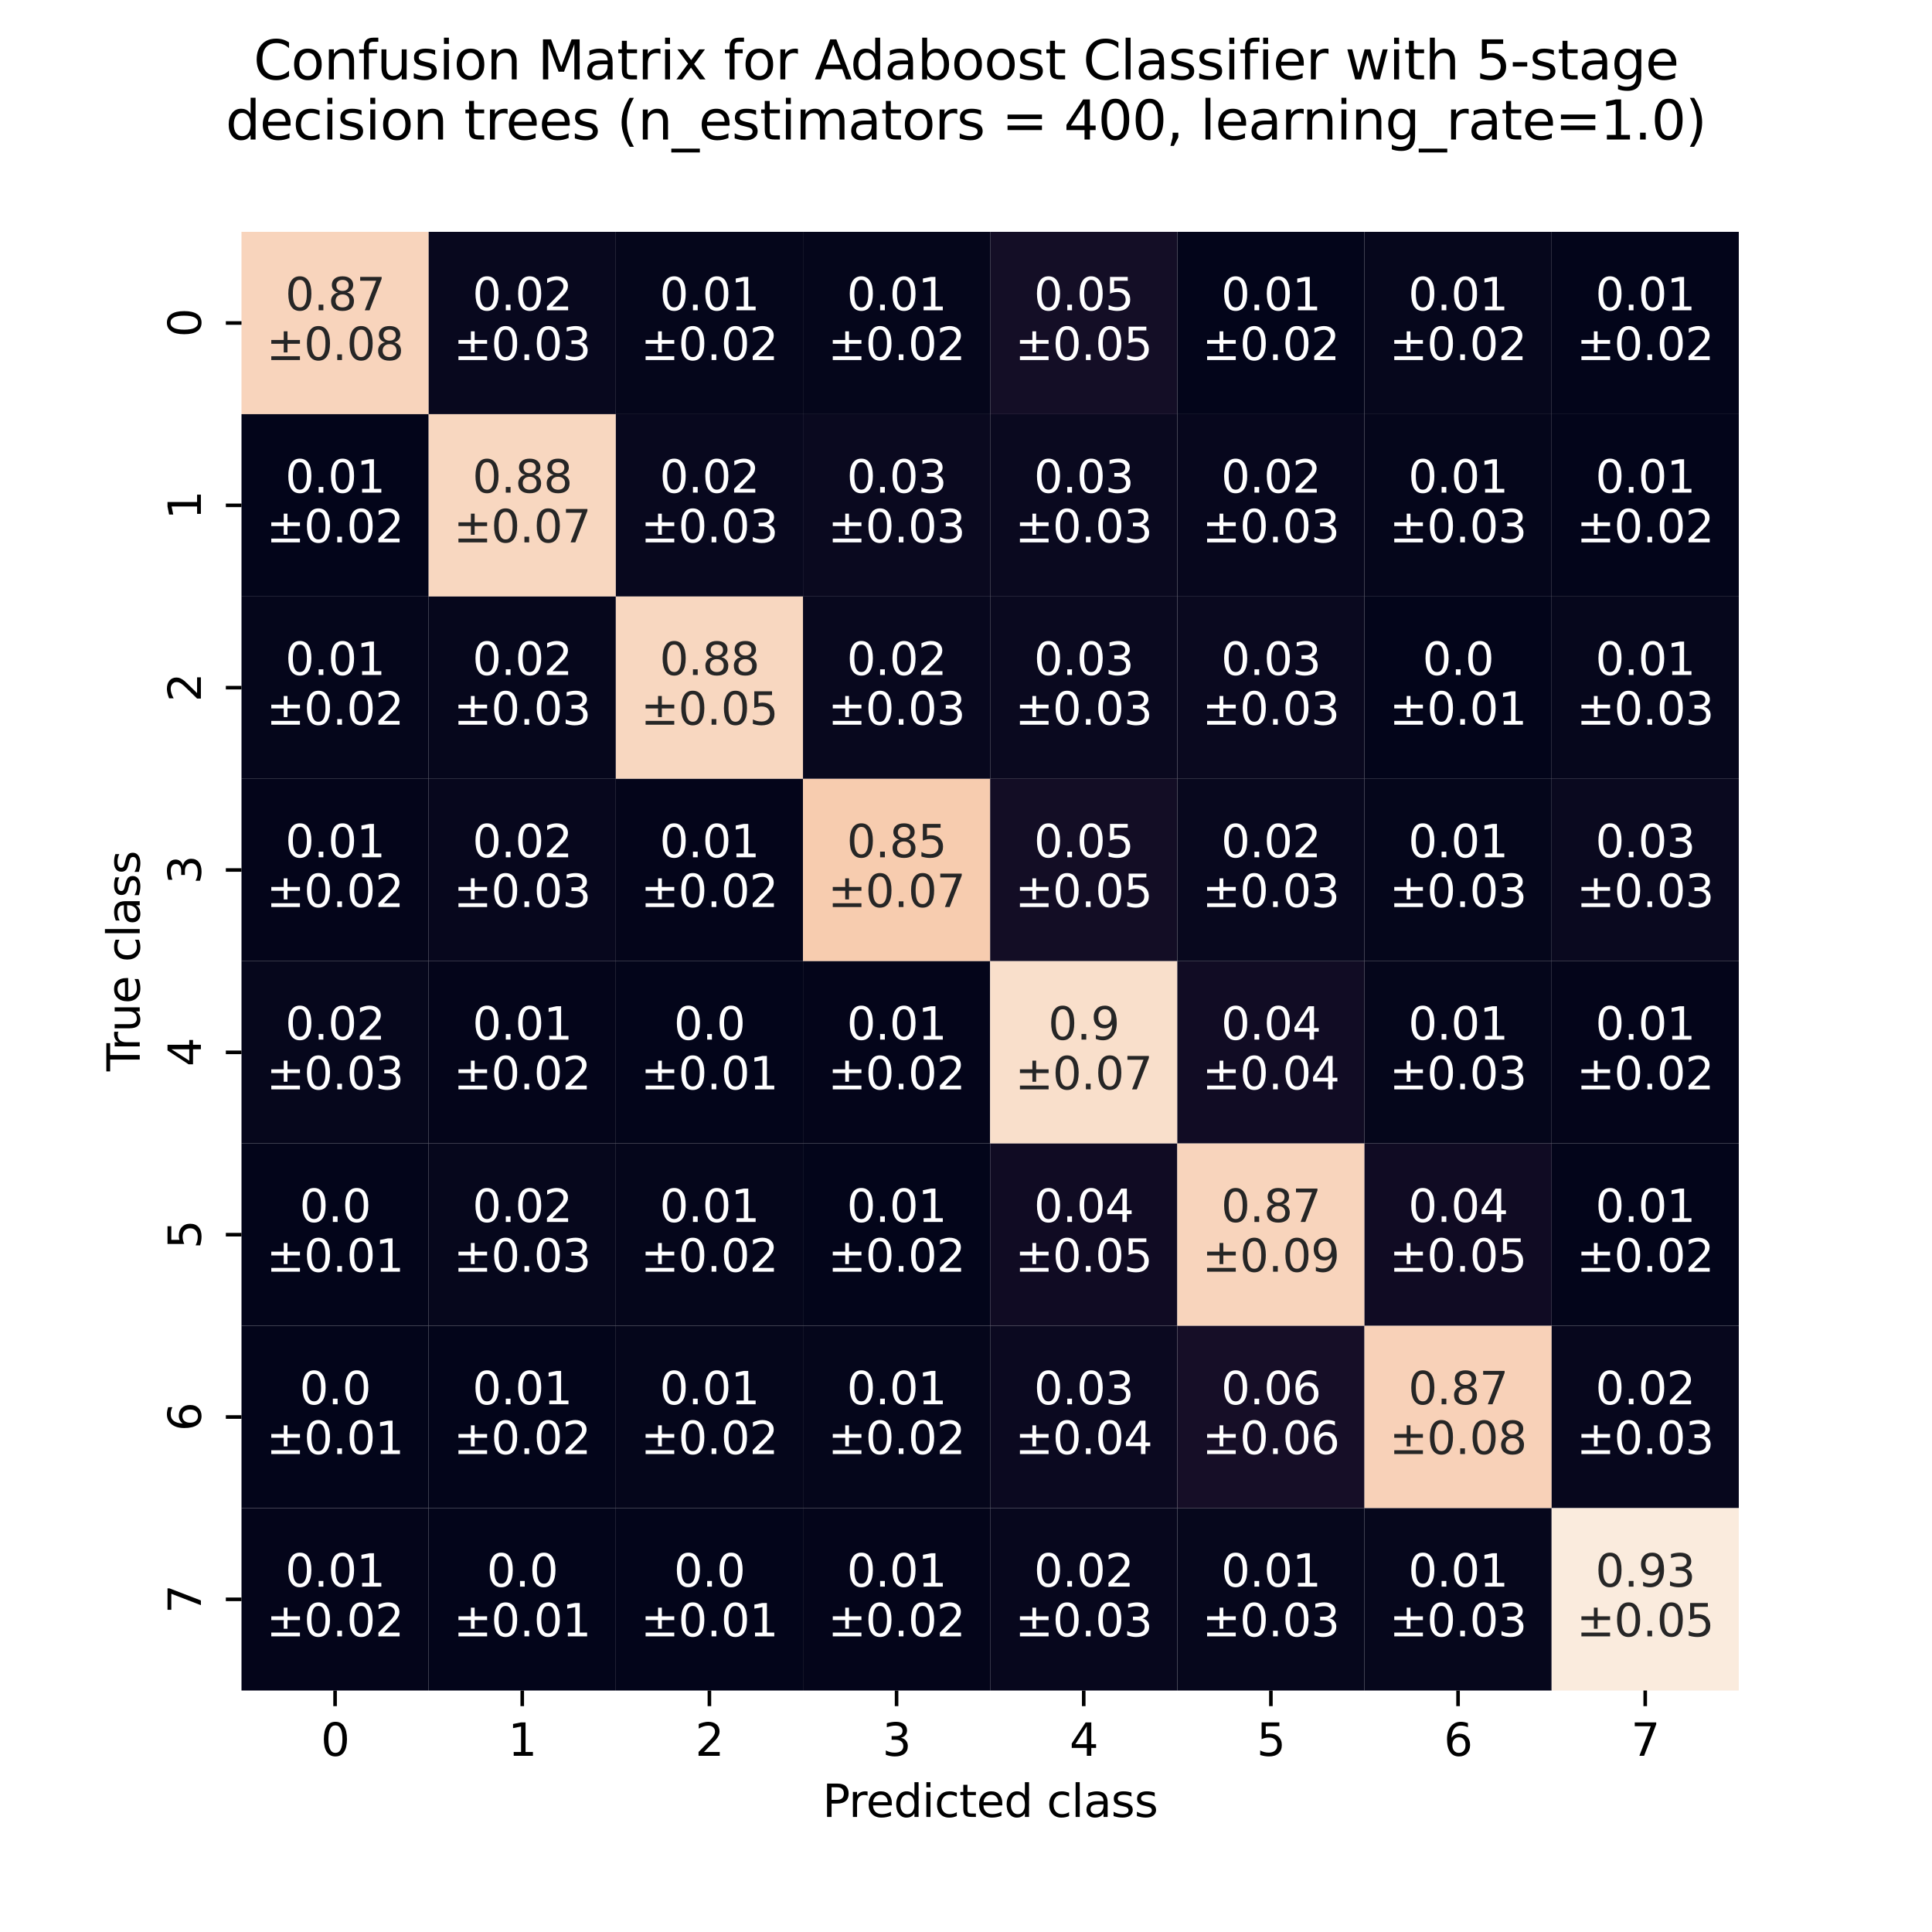 <?xml version="1.0" encoding="utf-8" standalone="no"?>
<!DOCTYPE svg PUBLIC "-//W3C//DTD SVG 1.1//EN"
  "http://www.w3.org/Graphics/SVG/1.1/DTD/svg11.dtd">
<svg xmlns:xlink="http://www.w3.org/1999/xlink" width="432pt" height="432pt" viewBox="0 0 432 432" xmlns="http://www.w3.org/2000/svg" version="1.1">
 <defs>
  <style type="text/css">*{stroke-linejoin: round; stroke-linecap: butt}</style>
 </defs>
 <g id="figure_1">
  <g id="patch_1">
   <path d="M 0 432 
L 432 432 
L 432 0 
L 0 0 
z
" style="fill: #ffffff"/>
  </g>
  <g id="axes_1">
   <g id="patch_2">
    <path d="M 54 378 
L 388.8 378 
L 388.8 51.84 
L 54 51.84 
z
" style="fill: #ffffff"/>
   </g>
   <g id="QuadMesh_1">
    <path d="M 54 51.84 
L 95.85 51.84 
L 95.85 92.61 
L 54 92.61 
L 54 51.84 
" clip-path="url(#p220ba23017)" style="fill: #f8d4bc"/>
    <path d="M 95.85 51.84 
L 137.7 51.84 
L 137.7 92.61 
L 95.85 92.61 
L 95.85 51.84 
" clip-path="url(#p220ba23017)" style="fill: #08081e"/>
    <path d="M 137.7 51.84 
L 179.55 51.84 
L 179.55 92.61 
L 137.7 92.61 
L 137.7 51.84 
" clip-path="url(#p220ba23017)" style="fill: #05061b"/>
    <path d="M 179.55 51.84 
L 221.4 51.84 
L 221.4 92.61 
L 179.55 92.61 
L 179.55 51.84 
" clip-path="url(#p220ba23017)" style="fill: #05061b"/>
    <path d="M 221.4 51.84 
L 263.25 51.84 
L 263.25 92.61 
L 221.4 92.61 
L 221.4 51.84 
" clip-path="url(#p220ba23017)" style="fill: #140e26"/>
    <path d="M 263.25 51.84 
L 305.1 51.84 
L 305.1 92.61 
L 263.25 92.61 
L 263.25 51.84 
" clip-path="url(#p220ba23017)" style="fill: #03051a"/>
    <path d="M 305.1 51.84 
L 346.95 51.84 
L 346.95 92.61 
L 305.1 92.61 
L 305.1 51.84 
" clip-path="url(#p220ba23017)" style="fill: #06071c"/>
    <path d="M 346.95 51.84 
L 388.8 51.84 
L 388.8 92.61 
L 346.95 92.61 
L 346.95 51.84 
" clip-path="url(#p220ba23017)" style="fill: #03051a"/>
    <path d="M 54 92.61 
L 95.85 92.61 
L 95.85 133.38 
L 54 133.38 
L 54 92.61 
" clip-path="url(#p220ba23017)" style="fill: #03051a"/>
    <path d="M 95.85 92.61 
L 137.7 92.61 
L 137.7 133.38 
L 95.85 133.38 
L 95.85 92.61 
" clip-path="url(#p220ba23017)" style="fill: #f8d7c0"/>
    <path d="M 137.7 92.61 
L 179.55 92.61 
L 179.55 133.38 
L 137.7 133.38 
L 137.7 92.61 
" clip-path="url(#p220ba23017)" style="fill: #08081e"/>
    <path d="M 179.55 92.61 
L 221.4 92.61 
L 221.4 133.38 
L 179.55 133.38 
L 179.55 92.61 
" clip-path="url(#p220ba23017)" style="fill: #0a091f"/>
    <path d="M 221.4 92.61 
L 263.25 92.61 
L 263.25 133.38 
L 221.4 133.38 
L 221.4 92.61 
" clip-path="url(#p220ba23017)" style="fill: #0a091f"/>
    <path d="M 263.25 92.61 
L 305.1 92.61 
L 305.1 133.38 
L 263.25 133.38 
L 263.25 92.61 
" clip-path="url(#p220ba23017)" style="fill: #07071d"/>
    <path d="M 305.1 92.61 
L 346.95 92.61 
L 346.95 133.38 
L 305.1 133.38 
L 305.1 92.61 
" clip-path="url(#p220ba23017)" style="fill: #05061b"/>
    <path d="M 346.95 92.61 
L 388.8 92.61 
L 388.8 133.38 
L 346.95 133.38 
L 346.95 92.61 
" clip-path="url(#p220ba23017)" style="fill: #03051a"/>
    <path d="M 54 133.38 
L 95.85 133.38 
L 95.85 174.15 
L 54 174.15 
L 54 133.38 
" clip-path="url(#p220ba23017)" style="fill: #05061b"/>
    <path d="M 95.85 133.38 
L 137.7 133.38 
L 137.7 174.15 
L 95.85 174.15 
L 95.85 133.38 
" clip-path="url(#p220ba23017)" style="fill: #06071c"/>
    <path d="M 137.7 133.38 
L 179.55 133.38 
L 179.55 174.15 
L 137.7 174.15 
L 137.7 133.38 
" clip-path="url(#p220ba23017)" style="fill: #f8d7c0"/>
    <path d="M 179.55 133.38 
L 221.4 133.38 
L 221.4 174.15 
L 179.55 174.15 
L 179.55 133.38 
" clip-path="url(#p220ba23017)" style="fill: #08081e"/>
    <path d="M 221.4 133.38 
L 263.25 133.38 
L 263.25 174.15 
L 221.4 174.15 
L 221.4 133.38 
" clip-path="url(#p220ba23017)" style="fill: #0a091f"/>
    <path d="M 263.25 133.38 
L 305.1 133.38 
L 305.1 174.15 
L 263.25 174.15 
L 263.25 133.38 
" clip-path="url(#p220ba23017)" style="fill: #0a091f"/>
    <path d="M 305.1 133.38 
L 346.95 133.38 
L 346.95 174.15 
L 305.1 174.15 
L 305.1 133.38 
" clip-path="url(#p220ba23017)" style="fill: #03051a"/>
    <path d="M 346.95 133.38 
L 388.8 133.38 
L 388.8 174.15 
L 346.95 174.15 
L 346.95 133.38 
" clip-path="url(#p220ba23017)" style="fill: #06071c"/>
    <path d="M 54 174.15 
L 95.85 174.15 
L 95.85 214.92 
L 54 214.92 
L 54 174.15 
" clip-path="url(#p220ba23017)" style="fill: #04051a"/>
    <path d="M 95.85 174.15 
L 137.7 174.15 
L 137.7 214.92 
L 95.85 214.92 
L 95.85 174.15 
" clip-path="url(#p220ba23017)" style="fill: #07071d"/>
    <path d="M 137.7 174.15 
L 179.55 174.15 
L 179.55 214.92 
L 137.7 214.92 
L 137.7 174.15 
" clip-path="url(#p220ba23017)" style="fill: #04051a"/>
    <path d="M 179.55 174.15 
L 221.4 174.15 
L 221.4 214.92 
L 179.55 214.92 
L 179.55 174.15 
" clip-path="url(#p220ba23017)" style="fill: #f7ccaf"/>
    <path d="M 221.4 174.15 
L 263.25 174.15 
L 263.25 214.92 
L 221.4 214.92 
L 221.4 174.15 
" clip-path="url(#p220ba23017)" style="fill: #130d25"/>
    <path d="M 263.25 174.15 
L 305.1 174.15 
L 305.1 214.92 
L 263.25 214.92 
L 263.25 174.15 
" clip-path="url(#p220ba23017)" style="fill: #08081e"/>
    <path d="M 305.1 174.15 
L 346.95 174.15 
L 346.95 214.92 
L 305.1 214.92 
L 305.1 174.15 
" clip-path="url(#p220ba23017)" style="fill: #05061b"/>
    <path d="M 346.95 174.15 
L 388.8 174.15 
L 388.8 214.92 
L 346.95 214.92 
L 346.95 174.15 
" clip-path="url(#p220ba23017)" style="fill: #0a091f"/>
    <path d="M 54 214.92 
L 95.85 214.92 
L 95.85 255.69 
L 54 255.69 
L 54 214.92 
" clip-path="url(#p220ba23017)" style="fill: #06071c"/>
    <path d="M 95.85 214.92 
L 137.7 214.92 
L 137.7 255.69 
L 95.85 255.69 
L 95.85 214.92 
" clip-path="url(#p220ba23017)" style="fill: #04051a"/>
    <path d="M 137.7 214.92 
L 179.55 214.92 
L 179.55 255.69 
L 137.7 255.69 
L 137.7 214.92 
" clip-path="url(#p220ba23017)" style="fill: #03051a"/>
    <path d="M 179.55 214.92 
L 221.4 214.92 
L 221.4 255.69 
L 179.55 255.69 
L 179.55 214.92 
" clip-path="url(#p220ba23017)" style="fill: #04051a"/>
    <path d="M 221.4 214.92 
L 263.25 214.92 
L 263.25 255.69 
L 221.4 255.69 
L 221.4 214.92 
" clip-path="url(#p220ba23017)" style="fill: #f9dfcb"/>
    <path d="M 263.25 214.92 
L 305.1 214.92 
L 305.1 255.69 
L 263.25 255.69 
L 263.25 214.92 
" clip-path="url(#p220ba23017)" style="fill: #110c24"/>
    <path d="M 305.1 214.92 
L 346.95 214.92 
L 346.95 255.69 
L 305.1 255.69 
L 305.1 214.92 
" clip-path="url(#p220ba23017)" style="fill: #05061b"/>
    <path d="M 346.95 214.92 
L 388.8 214.92 
L 388.8 255.69 
L 346.95 255.69 
L 346.95 214.92 
" clip-path="url(#p220ba23017)" style="fill: #04051a"/>
    <path d="M 54 255.69 
L 95.85 255.69 
L 95.85 296.46 
L 54 296.46 
L 54 255.69 
" clip-path="url(#p220ba23017)" style="fill: #03051a"/>
    <path d="M 95.85 255.69 
L 137.7 255.69 
L 137.7 296.46 
L 95.85 296.46 
L 95.85 255.69 
" clip-path="url(#p220ba23017)" style="fill: #06071c"/>
    <path d="M 137.7 255.69 
L 179.55 255.69 
L 179.55 296.46 
L 137.7 296.46 
L 137.7 255.69 
" clip-path="url(#p220ba23017)" style="fill: #05061b"/>
    <path d="M 179.55 255.69 
L 221.4 255.69 
L 221.4 296.46 
L 179.55 296.46 
L 179.55 255.69 
" clip-path="url(#p220ba23017)" style="fill: #03051a"/>
    <path d="M 221.4 255.69 
L 263.25 255.69 
L 263.25 296.46 
L 221.4 296.46 
L 221.4 255.69 
" clip-path="url(#p220ba23017)" style="fill: #100b23"/>
    <path d="M 263.25 255.69 
L 305.1 255.69 
L 305.1 296.46 
L 263.25 296.46 
L 263.25 255.69 
" clip-path="url(#p220ba23017)" style="fill: #f8d4bc"/>
    <path d="M 305.1 255.69 
L 346.95 255.69 
L 346.95 296.46 
L 305.1 296.46 
L 305.1 255.69 
" clip-path="url(#p220ba23017)" style="fill: #100b23"/>
    <path d="M 346.95 255.69 
L 388.8 255.69 
L 388.8 296.46 
L 346.95 296.46 
L 346.95 255.69 
" clip-path="url(#p220ba23017)" style="fill: #03051a"/>
    <path d="M 54 296.46 
L 95.85 296.46 
L 95.85 337.23 
L 54 337.23 
L 54 296.46 
" clip-path="url(#p220ba23017)" style="fill: #03051a"/>
    <path d="M 95.85 296.46 
L 137.7 296.46 
L 137.7 337.23 
L 95.85 337.23 
L 95.85 296.46 
" clip-path="url(#p220ba23017)" style="fill: #03051a"/>
    <path d="M 137.7 296.46 
L 179.55 296.46 
L 179.55 337.23 
L 137.7 337.23 
L 137.7 296.46 
" clip-path="url(#p220ba23017)" style="fill: #05061b"/>
    <path d="M 179.55 296.46 
L 221.4 296.46 
L 221.4 337.23 
L 179.55 337.23 
L 179.55 296.46 
" clip-path="url(#p220ba23017)" style="fill: #05061b"/>
    <path d="M 221.4 296.46 
L 263.25 296.46 
L 263.25 337.23 
L 221.4 337.23 
L 221.4 296.46 
" clip-path="url(#p220ba23017)" style="fill: #0b0920"/>
    <path d="M 263.25 296.46 
L 305.1 296.46 
L 305.1 337.23 
L 263.25 337.23 
L 263.25 296.46 
" clip-path="url(#p220ba23017)" style="fill: #160e27"/>
    <path d="M 305.1 296.46 
L 346.95 296.46 
L 346.95 337.23 
L 305.1 337.23 
L 305.1 296.46 
" clip-path="url(#p220ba23017)" style="fill: #f8d1b8"/>
    <path d="M 346.95 296.46 
L 388.8 296.46 
L 388.8 337.23 
L 346.95 337.23 
L 346.95 296.46 
" clip-path="url(#p220ba23017)" style="fill: #07071d"/>
    <path d="M 54 337.23 
L 95.85 337.23 
L 95.85 378 
L 54 378 
L 54 337.23 
" clip-path="url(#p220ba23017)" style="fill: #04051a"/>
    <path d="M 95.85 337.23 
L 137.7 337.23 
L 137.7 378 
L 95.85 378 
L 95.85 337.23 
" clip-path="url(#p220ba23017)" style="fill: #03051a"/>
    <path d="M 137.7 337.23 
L 179.55 337.23 
L 179.55 378 
L 137.7 378 
L 137.7 337.23 
" clip-path="url(#p220ba23017)" style="fill: #03051a"/>
    <path d="M 179.55 337.23 
L 221.4 337.23 
L 221.4 378 
L 179.55 378 
L 179.55 337.23 
" clip-path="url(#p220ba23017)" style="fill: #04051a"/>
    <path d="M 221.4 337.23 
L 263.25 337.23 
L 263.25 378 
L 221.4 378 
L 221.4 337.23 
" clip-path="url(#p220ba23017)" style="fill: #07071d"/>
    <path d="M 263.25 337.23 
L 305.1 337.23 
L 305.1 378 
L 263.25 378 
L 263.25 337.23 
" clip-path="url(#p220ba23017)" style="fill: #06071c"/>
    <path d="M 305.1 337.23 
L 346.95 337.23 
L 346.95 378 
L 305.1 378 
L 305.1 337.23 
" clip-path="url(#p220ba23017)" style="fill: #06071c"/>
    <path d="M 346.95 337.23 
L 388.8 337.23 
L 388.8 378 
L 346.95 378 
L 346.95 337.23 
" clip-path="url(#p220ba23017)" style="fill: #faebdd"/>
   </g>
   <g id="matplotlib.axis_1">
    <g id="xtick_1">
     <g id="line2d_1">
      <defs>
       <path id="m004b7b6765" d="M 0 0 
L 0 3.5 
" style="stroke: #000000; stroke-width: 0.8"/>
      </defs>
      <g>
       <use xlink:href="#m004b7b6765" x="74.925" y="378" style="stroke: #000000; stroke-width: 0.8"/>
      </g>
     </g>
     <g id="text_1">
      <!-- 0 -->
      <g transform="translate(71.744 392.598)scale(0.1 -0.1)">
       <defs>
        <path id="DejaVuSans-30" d="M 2034 4250 
Q 1547 4250 1301 3770 
Q 1056 3291 1056 2328 
Q 1056 1369 1301 889 
Q 1547 409 2034 409 
Q 2525 409 2770 889 
Q 3016 1369 3016 2328 
Q 3016 3291 2770 3770 
Q 2525 4250 2034 4250 
z
M 2034 4750 
Q 2819 4750 3233 4129 
Q 3647 3509 3647 2328 
Q 3647 1150 3233 529 
Q 2819 -91 2034 -91 
Q 1250 -91 836 529 
Q 422 1150 422 2328 
Q 422 3509 836 4129 
Q 1250 4750 2034 4750 
z
" transform="scale(0.016)"/>
       </defs>
       <use xlink:href="#DejaVuSans-30"/>
      </g>
     </g>
    </g>
    <g id="xtick_2">
     <g id="line2d_2">
      <g>
       <use xlink:href="#m004b7b6765" x="116.775" y="378" style="stroke: #000000; stroke-width: 0.8"/>
      </g>
     </g>
     <g id="text_2">
      <!-- 1 -->
      <g transform="translate(113.594 392.598)scale(0.1 -0.1)">
       <defs>
        <path id="DejaVuSans-31" d="M 794 531 
L 1825 531 
L 1825 4091 
L 703 3866 
L 703 4441 
L 1819 4666 
L 2450 4666 
L 2450 531 
L 3481 531 
L 3481 0 
L 794 0 
L 794 531 
z
" transform="scale(0.016)"/>
       </defs>
       <use xlink:href="#DejaVuSans-31"/>
      </g>
     </g>
    </g>
    <g id="xtick_3">
     <g id="line2d_3">
      <g>
       <use xlink:href="#m004b7b6765" x="158.625" y="378" style="stroke: #000000; stroke-width: 0.8"/>
      </g>
     </g>
     <g id="text_3">
      <!-- 2 -->
      <g transform="translate(155.444 392.598)scale(0.1 -0.1)">
       <defs>
        <path id="DejaVuSans-32" d="M 1228 531 
L 3431 531 
L 3431 0 
L 469 0 
L 469 531 
Q 828 903 1448 1529 
Q 2069 2156 2228 2338 
Q 2531 2678 2651 2914 
Q 2772 3150 2772 3378 
Q 2772 3750 2511 3984 
Q 2250 4219 1831 4219 
Q 1534 4219 1204 4116 
Q 875 4013 500 3803 
L 500 4441 
Q 881 4594 1212 4672 
Q 1544 4750 1819 4750 
Q 2544 4750 2975 4387 
Q 3406 4025 3406 3419 
Q 3406 3131 3298 2873 
Q 3191 2616 2906 2266 
Q 2828 2175 2409 1742 
Q 1991 1309 1228 531 
z
" transform="scale(0.016)"/>
       </defs>
       <use xlink:href="#DejaVuSans-32"/>
      </g>
     </g>
    </g>
    <g id="xtick_4">
     <g id="line2d_4">
      <g>
       <use xlink:href="#m004b7b6765" x="200.475" y="378" style="stroke: #000000; stroke-width: 0.8"/>
      </g>
     </g>
     <g id="text_4">
      <!-- 3 -->
      <g transform="translate(197.294 392.598)scale(0.1 -0.1)">
       <defs>
        <path id="DejaVuSans-33" d="M 2597 2516 
Q 3050 2419 3304 2112 
Q 3559 1806 3559 1356 
Q 3559 666 3084 287 
Q 2609 -91 1734 -91 
Q 1441 -91 1130 -33 
Q 819 25 488 141 
L 488 750 
Q 750 597 1062 519 
Q 1375 441 1716 441 
Q 2309 441 2620 675 
Q 2931 909 2931 1356 
Q 2931 1769 2642 2001 
Q 2353 2234 1838 2234 
L 1294 2234 
L 1294 2753 
L 1863 2753 
Q 2328 2753 2575 2939 
Q 2822 3125 2822 3475 
Q 2822 3834 2567 4026 
Q 2313 4219 1838 4219 
Q 1578 4219 1281 4162 
Q 984 4106 628 3988 
L 628 4550 
Q 988 4650 1302 4700 
Q 1616 4750 1894 4750 
Q 2613 4750 3031 4423 
Q 3450 4097 3450 3541 
Q 3450 3153 3228 2886 
Q 3006 2619 2597 2516 
z
" transform="scale(0.016)"/>
       </defs>
       <use xlink:href="#DejaVuSans-33"/>
      </g>
     </g>
    </g>
    <g id="xtick_5">
     <g id="line2d_5">
      <g>
       <use xlink:href="#m004b7b6765" x="242.325" y="378" style="stroke: #000000; stroke-width: 0.8"/>
      </g>
     </g>
     <g id="text_5">
      <!-- 4 -->
      <g transform="translate(239.144 392.598)scale(0.1 -0.1)">
       <defs>
        <path id="DejaVuSans-34" d="M 2419 4116 
L 825 1625 
L 2419 1625 
L 2419 4116 
z
M 2253 4666 
L 3047 4666 
L 3047 1625 
L 3713 1625 
L 3713 1100 
L 3047 1100 
L 3047 0 
L 2419 0 
L 2419 1100 
L 313 1100 
L 313 1709 
L 2253 4666 
z
" transform="scale(0.016)"/>
       </defs>
       <use xlink:href="#DejaVuSans-34"/>
      </g>
     </g>
    </g>
    <g id="xtick_6">
     <g id="line2d_6">
      <g>
       <use xlink:href="#m004b7b6765" x="284.175" y="378" style="stroke: #000000; stroke-width: 0.8"/>
      </g>
     </g>
     <g id="text_6">
      <!-- 5 -->
      <g transform="translate(280.994 392.598)scale(0.1 -0.1)">
       <defs>
        <path id="DejaVuSans-35" d="M 691 4666 
L 3169 4666 
L 3169 4134 
L 1269 4134 
L 1269 2991 
Q 1406 3038 1543 3061 
Q 1681 3084 1819 3084 
Q 2600 3084 3056 2656 
Q 3513 2228 3513 1497 
Q 3513 744 3044 326 
Q 2575 -91 1722 -91 
Q 1428 -91 1123 -41 
Q 819 9 494 109 
L 494 744 
Q 775 591 1075 516 
Q 1375 441 1709 441 
Q 2250 441 2565 725 
Q 2881 1009 2881 1497 
Q 2881 1984 2565 2268 
Q 2250 2553 1709 2553 
Q 1456 2553 1204 2497 
Q 953 2441 691 2322 
L 691 4666 
z
" transform="scale(0.016)"/>
       </defs>
       <use xlink:href="#DejaVuSans-35"/>
      </g>
     </g>
    </g>
    <g id="xtick_7">
     <g id="line2d_7">
      <g>
       <use xlink:href="#m004b7b6765" x="326.025" y="378" style="stroke: #000000; stroke-width: 0.8"/>
      </g>
     </g>
     <g id="text_7">
      <!-- 6 -->
      <g transform="translate(322.844 392.598)scale(0.1 -0.1)">
       <defs>
        <path id="DejaVuSans-36" d="M 2113 2584 
Q 1688 2584 1439 2293 
Q 1191 2003 1191 1497 
Q 1191 994 1439 701 
Q 1688 409 2113 409 
Q 2538 409 2786 701 
Q 3034 994 3034 1497 
Q 3034 2003 2786 2293 
Q 2538 2584 2113 2584 
z
M 3366 4563 
L 3366 3988 
Q 3128 4100 2886 4159 
Q 2644 4219 2406 4219 
Q 1781 4219 1451 3797 
Q 1122 3375 1075 2522 
Q 1259 2794 1537 2939 
Q 1816 3084 2150 3084 
Q 2853 3084 3261 2657 
Q 3669 2231 3669 1497 
Q 3669 778 3244 343 
Q 2819 -91 2113 -91 
Q 1303 -91 875 529 
Q 447 1150 447 2328 
Q 447 3434 972 4092 
Q 1497 4750 2381 4750 
Q 2619 4750 2861 4703 
Q 3103 4656 3366 4563 
z
" transform="scale(0.016)"/>
       </defs>
       <use xlink:href="#DejaVuSans-36"/>
      </g>
     </g>
    </g>
    <g id="xtick_8">
     <g id="line2d_8">
      <g>
       <use xlink:href="#m004b7b6765" x="367.875" y="378" style="stroke: #000000; stroke-width: 0.8"/>
      </g>
     </g>
     <g id="text_8">
      <!-- 7 -->
      <g transform="translate(364.694 392.598)scale(0.1 -0.1)">
       <defs>
        <path id="DejaVuSans-37" d="M 525 4666 
L 3525 4666 
L 3525 4397 
L 1831 0 
L 1172 0 
L 2766 4134 
L 525 4134 
L 525 4666 
z
" transform="scale(0.016)"/>
       </defs>
       <use xlink:href="#DejaVuSans-37"/>
      </g>
     </g>
    </g>
    <g id="text_9">
     <!-- Predicted class -->
     <g transform="translate(183.929 406.277)scale(0.1 -0.1)">
      <defs>
       <path id="DejaVuSans-50" d="M 1259 4147 
L 1259 2394 
L 2053 2394 
Q 2494 2394 2734 2622 
Q 2975 2850 2975 3272 
Q 2975 3691 2734 3919 
Q 2494 4147 2053 4147 
L 1259 4147 
z
M 628 4666 
L 2053 4666 
Q 2838 4666 3239 4311 
Q 3641 3956 3641 3272 
Q 3641 2581 3239 2228 
Q 2838 1875 2053 1875 
L 1259 1875 
L 1259 0 
L 628 0 
L 628 4666 
z
" transform="scale(0.016)"/>
       <path id="DejaVuSans-72" d="M 2631 2963 
Q 2534 3019 2420 3045 
Q 2306 3072 2169 3072 
Q 1681 3072 1420 2755 
Q 1159 2438 1159 1844 
L 1159 0 
L 581 0 
L 581 3500 
L 1159 3500 
L 1159 2956 
Q 1341 3275 1631 3429 
Q 1922 3584 2338 3584 
Q 2397 3584 2469 3576 
Q 2541 3569 2628 3553 
L 2631 2963 
z
" transform="scale(0.016)"/>
       <path id="DejaVuSans-65" d="M 3597 1894 
L 3597 1613 
L 953 1613 
Q 991 1019 1311 708 
Q 1631 397 2203 397 
Q 2534 397 2845 478 
Q 3156 559 3463 722 
L 3463 178 
Q 3153 47 2828 -22 
Q 2503 -91 2169 -91 
Q 1331 -91 842 396 
Q 353 884 353 1716 
Q 353 2575 817 3079 
Q 1281 3584 2069 3584 
Q 2775 3584 3186 3129 
Q 3597 2675 3597 1894 
z
M 3022 2063 
Q 3016 2534 2758 2815 
Q 2500 3097 2075 3097 
Q 1594 3097 1305 2825 
Q 1016 2553 972 2059 
L 3022 2063 
z
" transform="scale(0.016)"/>
       <path id="DejaVuSans-64" d="M 2906 2969 
L 2906 4863 
L 3481 4863 
L 3481 0 
L 2906 0 
L 2906 525 
Q 2725 213 2448 61 
Q 2172 -91 1784 -91 
Q 1150 -91 751 415 
Q 353 922 353 1747 
Q 353 2572 751 3078 
Q 1150 3584 1784 3584 
Q 2172 3584 2448 3432 
Q 2725 3281 2906 2969 
z
M 947 1747 
Q 947 1113 1208 752 
Q 1469 391 1925 391 
Q 2381 391 2643 752 
Q 2906 1113 2906 1747 
Q 2906 2381 2643 2742 
Q 2381 3103 1925 3103 
Q 1469 3103 1208 2742 
Q 947 2381 947 1747 
z
" transform="scale(0.016)"/>
       <path id="DejaVuSans-69" d="M 603 3500 
L 1178 3500 
L 1178 0 
L 603 0 
L 603 3500 
z
M 603 4863 
L 1178 4863 
L 1178 4134 
L 603 4134 
L 603 4863 
z
" transform="scale(0.016)"/>
       <path id="DejaVuSans-63" d="M 3122 3366 
L 3122 2828 
Q 2878 2963 2633 3030 
Q 2388 3097 2138 3097 
Q 1578 3097 1268 2742 
Q 959 2388 959 1747 
Q 959 1106 1268 751 
Q 1578 397 2138 397 
Q 2388 397 2633 464 
Q 2878 531 3122 666 
L 3122 134 
Q 2881 22 2623 -34 
Q 2366 -91 2075 -91 
Q 1284 -91 818 406 
Q 353 903 353 1747 
Q 353 2603 823 3093 
Q 1294 3584 2113 3584 
Q 2378 3584 2631 3529 
Q 2884 3475 3122 3366 
z
" transform="scale(0.016)"/>
       <path id="DejaVuSans-74" d="M 1172 4494 
L 1172 3500 
L 2356 3500 
L 2356 3053 
L 1172 3053 
L 1172 1153 
Q 1172 725 1289 603 
Q 1406 481 1766 481 
L 2356 481 
L 2356 0 
L 1766 0 
Q 1100 0 847 248 
Q 594 497 594 1153 
L 594 3053 
L 172 3053 
L 172 3500 
L 594 3500 
L 594 4494 
L 1172 4494 
z
" transform="scale(0.016)"/>
       <path id="DejaVuSans-20" transform="scale(0.016)"/>
       <path id="DejaVuSans-6c" d="M 603 4863 
L 1178 4863 
L 1178 0 
L 603 0 
L 603 4863 
z
" transform="scale(0.016)"/>
       <path id="DejaVuSans-61" d="M 2194 1759 
Q 1497 1759 1228 1600 
Q 959 1441 959 1056 
Q 959 750 1161 570 
Q 1363 391 1709 391 
Q 2188 391 2477 730 
Q 2766 1069 2766 1631 
L 2766 1759 
L 2194 1759 
z
M 3341 1997 
L 3341 0 
L 2766 0 
L 2766 531 
Q 2569 213 2275 61 
Q 1981 -91 1556 -91 
Q 1019 -91 701 211 
Q 384 513 384 1019 
Q 384 1609 779 1909 
Q 1175 2209 1959 2209 
L 2766 2209 
L 2766 2266 
Q 2766 2663 2505 2880 
Q 2244 3097 1772 3097 
Q 1472 3097 1187 3025 
Q 903 2953 641 2809 
L 641 3341 
Q 956 3463 1253 3523 
Q 1550 3584 1831 3584 
Q 2591 3584 2966 3190 
Q 3341 2797 3341 1997 
z
" transform="scale(0.016)"/>
       <path id="DejaVuSans-73" d="M 2834 3397 
L 2834 2853 
Q 2591 2978 2328 3040 
Q 2066 3103 1784 3103 
Q 1356 3103 1142 2972 
Q 928 2841 928 2578 
Q 928 2378 1081 2264 
Q 1234 2150 1697 2047 
L 1894 2003 
Q 2506 1872 2764 1633 
Q 3022 1394 3022 966 
Q 3022 478 2636 193 
Q 2250 -91 1575 -91 
Q 1294 -91 989 -36 
Q 684 19 347 128 
L 347 722 
Q 666 556 975 473 
Q 1284 391 1588 391 
Q 1994 391 2212 530 
Q 2431 669 2431 922 
Q 2431 1156 2273 1281 
Q 2116 1406 1581 1522 
L 1381 1569 
Q 847 1681 609 1914 
Q 372 2147 372 2553 
Q 372 3047 722 3315 
Q 1072 3584 1716 3584 
Q 2034 3584 2315 3537 
Q 2597 3491 2834 3397 
z
" transform="scale(0.016)"/>
      </defs>
      <use xlink:href="#DejaVuSans-50"/>
      <use xlink:href="#DejaVuSans-72" x="58.553"/>
      <use xlink:href="#DejaVuSans-65" x="97.416"/>
      <use xlink:href="#DejaVuSans-64" x="158.939"/>
      <use xlink:href="#DejaVuSans-69" x="222.416"/>
      <use xlink:href="#DejaVuSans-63" x="250.199"/>
      <use xlink:href="#DejaVuSans-74" x="305.18"/>
      <use xlink:href="#DejaVuSans-65" x="344.389"/>
      <use xlink:href="#DejaVuSans-64" x="405.912"/>
      <use xlink:href="#DejaVuSans-20" x="469.389"/>
      <use xlink:href="#DejaVuSans-63" x="501.176"/>
      <use xlink:href="#DejaVuSans-6c" x="556.156"/>
      <use xlink:href="#DejaVuSans-61" x="583.939"/>
      <use xlink:href="#DejaVuSans-73" x="645.219"/>
      <use xlink:href="#DejaVuSans-73" x="697.318"/>
     </g>
    </g>
   </g>
   <g id="matplotlib.axis_2">
    <g id="ytick_1">
     <g id="line2d_9">
      <defs>
       <path id="m0e61baf87f" d="M 0 0 
L -3.5 0 
" style="stroke: #000000; stroke-width: 0.8"/>
      </defs>
      <g>
       <use xlink:href="#m0e61baf87f" x="54" y="72.225" style="stroke: #000000; stroke-width: 0.8"/>
      </g>
     </g>
     <g id="text_10">
      <!-- 0 -->
      <g transform="translate(44.92 75.406)rotate(-90)scale(0.1 -0.1)">
       <use xlink:href="#DejaVuSans-30"/>
      </g>
     </g>
    </g>
    <g id="ytick_2">
     <g id="line2d_10">
      <g>
       <use xlink:href="#m0e61baf87f" x="54" y="112.995" style="stroke: #000000; stroke-width: 0.8"/>
      </g>
     </g>
     <g id="text_11">
      <!-- 1 -->
      <g transform="translate(44.92 116.176)rotate(-90)scale(0.1 -0.1)">
       <use xlink:href="#DejaVuSans-31"/>
      </g>
     </g>
    </g>
    <g id="ytick_3">
     <g id="line2d_11">
      <g>
       <use xlink:href="#m0e61baf87f" x="54" y="153.765" style="stroke: #000000; stroke-width: 0.8"/>
      </g>
     </g>
     <g id="text_12">
      <!-- 2 -->
      <g transform="translate(44.92 156.946)rotate(-90)scale(0.1 -0.1)">
       <use xlink:href="#DejaVuSans-32"/>
      </g>
     </g>
    </g>
    <g id="ytick_4">
     <g id="line2d_12">
      <g>
       <use xlink:href="#m0e61baf87f" x="54" y="194.535" style="stroke: #000000; stroke-width: 0.8"/>
      </g>
     </g>
     <g id="text_13">
      <!-- 3 -->
      <g transform="translate(44.92 197.716)rotate(-90)scale(0.1 -0.1)">
       <use xlink:href="#DejaVuSans-33"/>
      </g>
     </g>
    </g>
    <g id="ytick_5">
     <g id="line2d_13">
      <g>
       <use xlink:href="#m0e61baf87f" x="54" y="235.305" style="stroke: #000000; stroke-width: 0.8"/>
      </g>
     </g>
     <g id="text_14">
      <!-- 4 -->
      <g transform="translate(44.92 238.486)rotate(-90)scale(0.1 -0.1)">
       <use xlink:href="#DejaVuSans-34"/>
      </g>
     </g>
    </g>
    <g id="ytick_6">
     <g id="line2d_14">
      <g>
       <use xlink:href="#m0e61baf87f" x="54" y="276.075" style="stroke: #000000; stroke-width: 0.8"/>
      </g>
     </g>
     <g id="text_15">
      <!-- 5 -->
      <g transform="translate(44.92 279.256)rotate(-90)scale(0.1 -0.1)">
       <use xlink:href="#DejaVuSans-35"/>
      </g>
     </g>
    </g>
    <g id="ytick_7">
     <g id="line2d_15">
      <g>
       <use xlink:href="#m0e61baf87f" x="54" y="316.845" style="stroke: #000000; stroke-width: 0.8"/>
      </g>
     </g>
     <g id="text_16">
      <!-- 6 -->
      <g transform="translate(44.92 320.026)rotate(-90)scale(0.1 -0.1)">
       <use xlink:href="#DejaVuSans-36"/>
      </g>
     </g>
    </g>
    <g id="ytick_8">
     <g id="line2d_16">
      <g>
       <use xlink:href="#m0e61baf87f" x="54" y="357.615" style="stroke: #000000; stroke-width: 0.8"/>
      </g>
     </g>
     <g id="text_17">
      <!-- 7 -->
      <g transform="translate(44.92 360.796)rotate(-90)scale(0.1 -0.1)">
       <use xlink:href="#DejaVuSans-37"/>
      </g>
     </g>
    </g>
    <g id="text_18">
     <!-- True class -->
     <g transform="translate(31.242 239.538)rotate(-90)scale(0.1 -0.1)">
      <defs>
       <path id="DejaVuSans-54" d="M -19 4666 
L 3928 4666 
L 3928 4134 
L 2272 4134 
L 2272 0 
L 1638 0 
L 1638 4134 
L -19 4134 
L -19 4666 
z
" transform="scale(0.016)"/>
       <path id="DejaVuSans-75" d="M 544 1381 
L 544 3500 
L 1119 3500 
L 1119 1403 
Q 1119 906 1312 657 
Q 1506 409 1894 409 
Q 2359 409 2629 706 
Q 2900 1003 2900 1516 
L 2900 3500 
L 3475 3500 
L 3475 0 
L 2900 0 
L 2900 538 
Q 2691 219 2414 64 
Q 2138 -91 1772 -91 
Q 1169 -91 856 284 
Q 544 659 544 1381 
z
M 1991 3584 
L 1991 3584 
z
" transform="scale(0.016)"/>
      </defs>
      <use xlink:href="#DejaVuSans-54"/>
      <use xlink:href="#DejaVuSans-72" x="46.334"/>
      <use xlink:href="#DejaVuSans-75" x="87.447"/>
      <use xlink:href="#DejaVuSans-65" x="150.826"/>
      <use xlink:href="#DejaVuSans-20" x="212.35"/>
      <use xlink:href="#DejaVuSans-63" x="244.137"/>
      <use xlink:href="#DejaVuSans-6c" x="299.117"/>
      <use xlink:href="#DejaVuSans-61" x="326.9"/>
      <use xlink:href="#DejaVuSans-73" x="388.18"/>
      <use xlink:href="#DejaVuSans-73" x="440.279"/>
     </g>
    </g>
   </g>
   <g id="text_19">
    <!-- 0.87 -->
    <g style="fill: #262626" transform="translate(63.792 69.385)scale(0.1 -0.1)">
     <defs>
      <path id="DejaVuSans-2e" d="M 684 794 
L 1344 794 
L 1344 0 
L 684 0 
L 684 794 
z
" transform="scale(0.016)"/>
      <path id="DejaVuSans-38" d="M 2034 2216 
Q 1584 2216 1326 1975 
Q 1069 1734 1069 1313 
Q 1069 891 1326 650 
Q 1584 409 2034 409 
Q 2484 409 2743 651 
Q 3003 894 3003 1313 
Q 3003 1734 2745 1975 
Q 2488 2216 2034 2216 
z
M 1403 2484 
Q 997 2584 770 2862 
Q 544 3141 544 3541 
Q 544 4100 942 4425 
Q 1341 4750 2034 4750 
Q 2731 4750 3128 4425 
Q 3525 4100 3525 3541 
Q 3525 3141 3298 2862 
Q 3072 2584 2669 2484 
Q 3125 2378 3379 2068 
Q 3634 1759 3634 1313 
Q 3634 634 3220 271 
Q 2806 -91 2034 -91 
Q 1263 -91 848 271 
Q 434 634 434 1313 
Q 434 1759 690 2068 
Q 947 2378 1403 2484 
z
M 1172 3481 
Q 1172 3119 1398 2916 
Q 1625 2713 2034 2713 
Q 2441 2713 2670 2916 
Q 2900 3119 2900 3481 
Q 2900 3844 2670 4047 
Q 2441 4250 2034 4250 
Q 1625 4250 1398 4047 
Q 1172 3844 1172 3481 
z
" transform="scale(0.016)"/>
     </defs>
     <use xlink:href="#DejaVuSans-30"/>
     <use xlink:href="#DejaVuSans-2e" x="63.623"/>
     <use xlink:href="#DejaVuSans-38" x="95.41"/>
     <use xlink:href="#DejaVuSans-37" x="159.033"/>
    </g>
    <!-- $\pm$0.08 -->
    <g style="fill: #262626" transform="translate(59.575 80.583)scale(0.1 -0.1)">
     <defs>
      <path id="DejaVuSans-b1" d="M 2944 4013 
L 2944 2803 
L 4684 2803 
L 4684 2272 
L 2944 2272 
L 2944 1063 
L 2419 1063 
L 2419 2272 
L 678 2272 
L 678 2803 
L 2419 2803 
L 2419 4013 
L 2944 4013 
z
M 678 531 
L 4684 531 
L 4684 0 
L 678 0 
L 678 531 
z
" transform="scale(0.016)"/>
     </defs>
     <use xlink:href="#DejaVuSans-b1" transform="translate(0 0.781)"/>
     <use xlink:href="#DejaVuSans-30" transform="translate(83.789 0.781)"/>
     <use xlink:href="#DejaVuSans-2e" transform="translate(147.412 0.781)"/>
     <use xlink:href="#DejaVuSans-30" transform="translate(179.199 0.781)"/>
     <use xlink:href="#DejaVuSans-38" transform="translate(242.822 0.781)"/>
    </g>
   </g>
   <g id="text_20">
    <!-- 0.02 -->
    <g style="fill: #ffffff" transform="translate(105.642 69.385)scale(0.1 -0.1)">
     <use xlink:href="#DejaVuSans-30"/>
     <use xlink:href="#DejaVuSans-2e" x="63.623"/>
     <use xlink:href="#DejaVuSans-30" x="95.41"/>
     <use xlink:href="#DejaVuSans-32" x="159.033"/>
    </g>
    <!-- $\pm$0.03 -->
    <g style="fill: #ffffff" transform="translate(101.425 80.583)scale(0.1 -0.1)">
     <use xlink:href="#DejaVuSans-b1" transform="translate(0 0.781)"/>
     <use xlink:href="#DejaVuSans-30" transform="translate(83.789 0.781)"/>
     <use xlink:href="#DejaVuSans-2e" transform="translate(147.412 0.781)"/>
     <use xlink:href="#DejaVuSans-30" transform="translate(179.199 0.781)"/>
     <use xlink:href="#DejaVuSans-33" transform="translate(242.822 0.781)"/>
    </g>
   </g>
   <g id="text_21">
    <!-- 0.01 -->
    <g style="fill: #ffffff" transform="translate(147.492 69.385)scale(0.1 -0.1)">
     <use xlink:href="#DejaVuSans-30"/>
     <use xlink:href="#DejaVuSans-2e" x="63.623"/>
     <use xlink:href="#DejaVuSans-30" x="95.41"/>
     <use xlink:href="#DejaVuSans-31" x="159.033"/>
    </g>
    <!-- $\pm$0.02 -->
    <g style="fill: #ffffff" transform="translate(143.275 80.583)scale(0.1 -0.1)">
     <use xlink:href="#DejaVuSans-b1" transform="translate(0 0.781)"/>
     <use xlink:href="#DejaVuSans-30" transform="translate(83.789 0.781)"/>
     <use xlink:href="#DejaVuSans-2e" transform="translate(147.412 0.781)"/>
     <use xlink:href="#DejaVuSans-30" transform="translate(179.199 0.781)"/>
     <use xlink:href="#DejaVuSans-32" transform="translate(242.822 0.781)"/>
    </g>
   </g>
   <g id="text_22">
    <!-- 0.01 -->
    <g style="fill: #ffffff" transform="translate(189.342 69.385)scale(0.1 -0.1)">
     <use xlink:href="#DejaVuSans-30"/>
     <use xlink:href="#DejaVuSans-2e" x="63.623"/>
     <use xlink:href="#DejaVuSans-30" x="95.41"/>
     <use xlink:href="#DejaVuSans-31" x="159.033"/>
    </g>
    <!-- $\pm$0.02 -->
    <g style="fill: #ffffff" transform="translate(185.125 80.583)scale(0.1 -0.1)">
     <use xlink:href="#DejaVuSans-b1" transform="translate(0 0.781)"/>
     <use xlink:href="#DejaVuSans-30" transform="translate(83.789 0.781)"/>
     <use xlink:href="#DejaVuSans-2e" transform="translate(147.412 0.781)"/>
     <use xlink:href="#DejaVuSans-30" transform="translate(179.199 0.781)"/>
     <use xlink:href="#DejaVuSans-32" transform="translate(242.822 0.781)"/>
    </g>
   </g>
   <g id="text_23">
    <!-- 0.05 -->
    <g style="fill: #ffffff" transform="translate(231.192 69.385)scale(0.1 -0.1)">
     <use xlink:href="#DejaVuSans-30"/>
     <use xlink:href="#DejaVuSans-2e" x="63.623"/>
     <use xlink:href="#DejaVuSans-30" x="95.41"/>
     <use xlink:href="#DejaVuSans-35" x="159.033"/>
    </g>
    <!-- $\pm$0.05 -->
    <g style="fill: #ffffff" transform="translate(226.975 80.583)scale(0.1 -0.1)">
     <use xlink:href="#DejaVuSans-b1" transform="translate(0 0.781)"/>
     <use xlink:href="#DejaVuSans-30" transform="translate(83.789 0.781)"/>
     <use xlink:href="#DejaVuSans-2e" transform="translate(147.412 0.781)"/>
     <use xlink:href="#DejaVuSans-30" transform="translate(179.199 0.781)"/>
     <use xlink:href="#DejaVuSans-35" transform="translate(242.822 0.781)"/>
    </g>
   </g>
   <g id="text_24">
    <!-- 0.01 -->
    <g style="fill: #ffffff" transform="translate(273.042 69.385)scale(0.1 -0.1)">
     <use xlink:href="#DejaVuSans-30"/>
     <use xlink:href="#DejaVuSans-2e" x="63.623"/>
     <use xlink:href="#DejaVuSans-30" x="95.41"/>
     <use xlink:href="#DejaVuSans-31" x="159.033"/>
    </g>
    <!-- $\pm$0.02 -->
    <g style="fill: #ffffff" transform="translate(268.825 80.583)scale(0.1 -0.1)">
     <use xlink:href="#DejaVuSans-b1" transform="translate(0 0.781)"/>
     <use xlink:href="#DejaVuSans-30" transform="translate(83.789 0.781)"/>
     <use xlink:href="#DejaVuSans-2e" transform="translate(147.412 0.781)"/>
     <use xlink:href="#DejaVuSans-30" transform="translate(179.199 0.781)"/>
     <use xlink:href="#DejaVuSans-32" transform="translate(242.822 0.781)"/>
    </g>
   </g>
   <g id="text_25">
    <!-- 0.01 -->
    <g style="fill: #ffffff" transform="translate(314.892 69.385)scale(0.1 -0.1)">
     <use xlink:href="#DejaVuSans-30"/>
     <use xlink:href="#DejaVuSans-2e" x="63.623"/>
     <use xlink:href="#DejaVuSans-30" x="95.41"/>
     <use xlink:href="#DejaVuSans-31" x="159.033"/>
    </g>
    <!-- $\pm$0.02 -->
    <g style="fill: #ffffff" transform="translate(310.675 80.583)scale(0.1 -0.1)">
     <use xlink:href="#DejaVuSans-b1" transform="translate(0 0.781)"/>
     <use xlink:href="#DejaVuSans-30" transform="translate(83.789 0.781)"/>
     <use xlink:href="#DejaVuSans-2e" transform="translate(147.412 0.781)"/>
     <use xlink:href="#DejaVuSans-30" transform="translate(179.199 0.781)"/>
     <use xlink:href="#DejaVuSans-32" transform="translate(242.822 0.781)"/>
    </g>
   </g>
   <g id="text_26">
    <!-- 0.01 -->
    <g style="fill: #ffffff" transform="translate(356.742 69.385)scale(0.1 -0.1)">
     <use xlink:href="#DejaVuSans-30"/>
     <use xlink:href="#DejaVuSans-2e" x="63.623"/>
     <use xlink:href="#DejaVuSans-30" x="95.41"/>
     <use xlink:href="#DejaVuSans-31" x="159.033"/>
    </g>
    <!-- $\pm$0.02 -->
    <g style="fill: #ffffff" transform="translate(352.525 80.583)scale(0.1 -0.1)">
     <use xlink:href="#DejaVuSans-b1" transform="translate(0 0.781)"/>
     <use xlink:href="#DejaVuSans-30" transform="translate(83.789 0.781)"/>
     <use xlink:href="#DejaVuSans-2e" transform="translate(147.412 0.781)"/>
     <use xlink:href="#DejaVuSans-30" transform="translate(179.199 0.781)"/>
     <use xlink:href="#DejaVuSans-32" transform="translate(242.822 0.781)"/>
    </g>
   </g>
   <g id="text_27">
    <!-- 0.01 -->
    <g style="fill: #ffffff" transform="translate(63.792 110.155)scale(0.1 -0.1)">
     <use xlink:href="#DejaVuSans-30"/>
     <use xlink:href="#DejaVuSans-2e" x="63.623"/>
     <use xlink:href="#DejaVuSans-30" x="95.41"/>
     <use xlink:href="#DejaVuSans-31" x="159.033"/>
    </g>
    <!-- $\pm$0.02 -->
    <g style="fill: #ffffff" transform="translate(59.575 121.353)scale(0.1 -0.1)">
     <use xlink:href="#DejaVuSans-b1" transform="translate(0 0.781)"/>
     <use xlink:href="#DejaVuSans-30" transform="translate(83.789 0.781)"/>
     <use xlink:href="#DejaVuSans-2e" transform="translate(147.412 0.781)"/>
     <use xlink:href="#DejaVuSans-30" transform="translate(179.199 0.781)"/>
     <use xlink:href="#DejaVuSans-32" transform="translate(242.822 0.781)"/>
    </g>
   </g>
   <g id="text_28">
    <!-- 0.88 -->
    <g style="fill: #262626" transform="translate(105.642 110.155)scale(0.1 -0.1)">
     <use xlink:href="#DejaVuSans-30"/>
     <use xlink:href="#DejaVuSans-2e" x="63.623"/>
     <use xlink:href="#DejaVuSans-38" x="95.41"/>
     <use xlink:href="#DejaVuSans-38" x="159.033"/>
    </g>
    <!-- $\pm$0.07 -->
    <g style="fill: #262626" transform="translate(101.425 121.353)scale(0.1 -0.1)">
     <use xlink:href="#DejaVuSans-b1" transform="translate(0 0.781)"/>
     <use xlink:href="#DejaVuSans-30" transform="translate(83.789 0.781)"/>
     <use xlink:href="#DejaVuSans-2e" transform="translate(147.412 0.781)"/>
     <use xlink:href="#DejaVuSans-30" transform="translate(179.199 0.781)"/>
     <use xlink:href="#DejaVuSans-37" transform="translate(242.822 0.781)"/>
    </g>
   </g>
   <g id="text_29">
    <!-- 0.02 -->
    <g style="fill: #ffffff" transform="translate(147.492 110.155)scale(0.1 -0.1)">
     <use xlink:href="#DejaVuSans-30"/>
     <use xlink:href="#DejaVuSans-2e" x="63.623"/>
     <use xlink:href="#DejaVuSans-30" x="95.41"/>
     <use xlink:href="#DejaVuSans-32" x="159.033"/>
    </g>
    <!-- $\pm$0.03 -->
    <g style="fill: #ffffff" transform="translate(143.275 121.353)scale(0.1 -0.1)">
     <use xlink:href="#DejaVuSans-b1" transform="translate(0 0.781)"/>
     <use xlink:href="#DejaVuSans-30" transform="translate(83.789 0.781)"/>
     <use xlink:href="#DejaVuSans-2e" transform="translate(147.412 0.781)"/>
     <use xlink:href="#DejaVuSans-30" transform="translate(179.199 0.781)"/>
     <use xlink:href="#DejaVuSans-33" transform="translate(242.822 0.781)"/>
    </g>
   </g>
   <g id="text_30">
    <!-- 0.03 -->
    <g style="fill: #ffffff" transform="translate(189.342 110.155)scale(0.1 -0.1)">
     <use xlink:href="#DejaVuSans-30"/>
     <use xlink:href="#DejaVuSans-2e" x="63.623"/>
     <use xlink:href="#DejaVuSans-30" x="95.41"/>
     <use xlink:href="#DejaVuSans-33" x="159.033"/>
    </g>
    <!-- $\pm$0.03 -->
    <g style="fill: #ffffff" transform="translate(185.125 121.353)scale(0.1 -0.1)">
     <use xlink:href="#DejaVuSans-b1" transform="translate(0 0.781)"/>
     <use xlink:href="#DejaVuSans-30" transform="translate(83.789 0.781)"/>
     <use xlink:href="#DejaVuSans-2e" transform="translate(147.412 0.781)"/>
     <use xlink:href="#DejaVuSans-30" transform="translate(179.199 0.781)"/>
     <use xlink:href="#DejaVuSans-33" transform="translate(242.822 0.781)"/>
    </g>
   </g>
   <g id="text_31">
    <!-- 0.03 -->
    <g style="fill: #ffffff" transform="translate(231.192 110.155)scale(0.1 -0.1)">
     <use xlink:href="#DejaVuSans-30"/>
     <use xlink:href="#DejaVuSans-2e" x="63.623"/>
     <use xlink:href="#DejaVuSans-30" x="95.41"/>
     <use xlink:href="#DejaVuSans-33" x="159.033"/>
    </g>
    <!-- $\pm$0.03 -->
    <g style="fill: #ffffff" transform="translate(226.975 121.353)scale(0.1 -0.1)">
     <use xlink:href="#DejaVuSans-b1" transform="translate(0 0.781)"/>
     <use xlink:href="#DejaVuSans-30" transform="translate(83.789 0.781)"/>
     <use xlink:href="#DejaVuSans-2e" transform="translate(147.412 0.781)"/>
     <use xlink:href="#DejaVuSans-30" transform="translate(179.199 0.781)"/>
     <use xlink:href="#DejaVuSans-33" transform="translate(242.822 0.781)"/>
    </g>
   </g>
   <g id="text_32">
    <!-- 0.02 -->
    <g style="fill: #ffffff" transform="translate(273.042 110.155)scale(0.1 -0.1)">
     <use xlink:href="#DejaVuSans-30"/>
     <use xlink:href="#DejaVuSans-2e" x="63.623"/>
     <use xlink:href="#DejaVuSans-30" x="95.41"/>
     <use xlink:href="#DejaVuSans-32" x="159.033"/>
    </g>
    <!-- $\pm$0.03 -->
    <g style="fill: #ffffff" transform="translate(268.825 121.353)scale(0.1 -0.1)">
     <use xlink:href="#DejaVuSans-b1" transform="translate(0 0.781)"/>
     <use xlink:href="#DejaVuSans-30" transform="translate(83.789 0.781)"/>
     <use xlink:href="#DejaVuSans-2e" transform="translate(147.412 0.781)"/>
     <use xlink:href="#DejaVuSans-30" transform="translate(179.199 0.781)"/>
     <use xlink:href="#DejaVuSans-33" transform="translate(242.822 0.781)"/>
    </g>
   </g>
   <g id="text_33">
    <!-- 0.01 -->
    <g style="fill: #ffffff" transform="translate(314.892 110.155)scale(0.1 -0.1)">
     <use xlink:href="#DejaVuSans-30"/>
     <use xlink:href="#DejaVuSans-2e" x="63.623"/>
     <use xlink:href="#DejaVuSans-30" x="95.41"/>
     <use xlink:href="#DejaVuSans-31" x="159.033"/>
    </g>
    <!-- $\pm$0.03 -->
    <g style="fill: #ffffff" transform="translate(310.675 121.353)scale(0.1 -0.1)">
     <use xlink:href="#DejaVuSans-b1" transform="translate(0 0.781)"/>
     <use xlink:href="#DejaVuSans-30" transform="translate(83.789 0.781)"/>
     <use xlink:href="#DejaVuSans-2e" transform="translate(147.412 0.781)"/>
     <use xlink:href="#DejaVuSans-30" transform="translate(179.199 0.781)"/>
     <use xlink:href="#DejaVuSans-33" transform="translate(242.822 0.781)"/>
    </g>
   </g>
   <g id="text_34">
    <!-- 0.01 -->
    <g style="fill: #ffffff" transform="translate(356.742 110.155)scale(0.1 -0.1)">
     <use xlink:href="#DejaVuSans-30"/>
     <use xlink:href="#DejaVuSans-2e" x="63.623"/>
     <use xlink:href="#DejaVuSans-30" x="95.41"/>
     <use xlink:href="#DejaVuSans-31" x="159.033"/>
    </g>
    <!-- $\pm$0.02 -->
    <g style="fill: #ffffff" transform="translate(352.525 121.353)scale(0.1 -0.1)">
     <use xlink:href="#DejaVuSans-b1" transform="translate(0 0.781)"/>
     <use xlink:href="#DejaVuSans-30" transform="translate(83.789 0.781)"/>
     <use xlink:href="#DejaVuSans-2e" transform="translate(147.412 0.781)"/>
     <use xlink:href="#DejaVuSans-30" transform="translate(179.199 0.781)"/>
     <use xlink:href="#DejaVuSans-32" transform="translate(242.822 0.781)"/>
    </g>
   </g>
   <g id="text_35">
    <!-- 0.01 -->
    <g style="fill: #ffffff" transform="translate(63.792 150.925)scale(0.1 -0.1)">
     <use xlink:href="#DejaVuSans-30"/>
     <use xlink:href="#DejaVuSans-2e" x="63.623"/>
     <use xlink:href="#DejaVuSans-30" x="95.41"/>
     <use xlink:href="#DejaVuSans-31" x="159.033"/>
    </g>
    <!-- $\pm$0.02 -->
    <g style="fill: #ffffff" transform="translate(59.575 162.123)scale(0.1 -0.1)">
     <use xlink:href="#DejaVuSans-b1" transform="translate(0 0.781)"/>
     <use xlink:href="#DejaVuSans-30" transform="translate(83.789 0.781)"/>
     <use xlink:href="#DejaVuSans-2e" transform="translate(147.412 0.781)"/>
     <use xlink:href="#DejaVuSans-30" transform="translate(179.199 0.781)"/>
     <use xlink:href="#DejaVuSans-32" transform="translate(242.822 0.781)"/>
    </g>
   </g>
   <g id="text_36">
    <!-- 0.02 -->
    <g style="fill: #ffffff" transform="translate(105.642 150.925)scale(0.1 -0.1)">
     <use xlink:href="#DejaVuSans-30"/>
     <use xlink:href="#DejaVuSans-2e" x="63.623"/>
     <use xlink:href="#DejaVuSans-30" x="95.41"/>
     <use xlink:href="#DejaVuSans-32" x="159.033"/>
    </g>
    <!-- $\pm$0.03 -->
    <g style="fill: #ffffff" transform="translate(101.425 162.123)scale(0.1 -0.1)">
     <use xlink:href="#DejaVuSans-b1" transform="translate(0 0.781)"/>
     <use xlink:href="#DejaVuSans-30" transform="translate(83.789 0.781)"/>
     <use xlink:href="#DejaVuSans-2e" transform="translate(147.412 0.781)"/>
     <use xlink:href="#DejaVuSans-30" transform="translate(179.199 0.781)"/>
     <use xlink:href="#DejaVuSans-33" transform="translate(242.822 0.781)"/>
    </g>
   </g>
   <g id="text_37">
    <!-- 0.88 -->
    <g style="fill: #262626" transform="translate(147.492 150.925)scale(0.1 -0.1)">
     <use xlink:href="#DejaVuSans-30"/>
     <use xlink:href="#DejaVuSans-2e" x="63.623"/>
     <use xlink:href="#DejaVuSans-38" x="95.41"/>
     <use xlink:href="#DejaVuSans-38" x="159.033"/>
    </g>
    <!-- $\pm$0.05 -->
    <g style="fill: #262626" transform="translate(143.275 162.123)scale(0.1 -0.1)">
     <use xlink:href="#DejaVuSans-b1" transform="translate(0 0.781)"/>
     <use xlink:href="#DejaVuSans-30" transform="translate(83.789 0.781)"/>
     <use xlink:href="#DejaVuSans-2e" transform="translate(147.412 0.781)"/>
     <use xlink:href="#DejaVuSans-30" transform="translate(179.199 0.781)"/>
     <use xlink:href="#DejaVuSans-35" transform="translate(242.822 0.781)"/>
    </g>
   </g>
   <g id="text_38">
    <!-- 0.02 -->
    <g style="fill: #ffffff" transform="translate(189.342 150.925)scale(0.1 -0.1)">
     <use xlink:href="#DejaVuSans-30"/>
     <use xlink:href="#DejaVuSans-2e" x="63.623"/>
     <use xlink:href="#DejaVuSans-30" x="95.41"/>
     <use xlink:href="#DejaVuSans-32" x="159.033"/>
    </g>
    <!-- $\pm$0.03 -->
    <g style="fill: #ffffff" transform="translate(185.125 162.123)scale(0.1 -0.1)">
     <use xlink:href="#DejaVuSans-b1" transform="translate(0 0.781)"/>
     <use xlink:href="#DejaVuSans-30" transform="translate(83.789 0.781)"/>
     <use xlink:href="#DejaVuSans-2e" transform="translate(147.412 0.781)"/>
     <use xlink:href="#DejaVuSans-30" transform="translate(179.199 0.781)"/>
     <use xlink:href="#DejaVuSans-33" transform="translate(242.822 0.781)"/>
    </g>
   </g>
   <g id="text_39">
    <!-- 0.03 -->
    <g style="fill: #ffffff" transform="translate(231.192 150.925)scale(0.1 -0.1)">
     <use xlink:href="#DejaVuSans-30"/>
     <use xlink:href="#DejaVuSans-2e" x="63.623"/>
     <use xlink:href="#DejaVuSans-30" x="95.41"/>
     <use xlink:href="#DejaVuSans-33" x="159.033"/>
    </g>
    <!-- $\pm$0.03 -->
    <g style="fill: #ffffff" transform="translate(226.975 162.123)scale(0.1 -0.1)">
     <use xlink:href="#DejaVuSans-b1" transform="translate(0 0.781)"/>
     <use xlink:href="#DejaVuSans-30" transform="translate(83.789 0.781)"/>
     <use xlink:href="#DejaVuSans-2e" transform="translate(147.412 0.781)"/>
     <use xlink:href="#DejaVuSans-30" transform="translate(179.199 0.781)"/>
     <use xlink:href="#DejaVuSans-33" transform="translate(242.822 0.781)"/>
    </g>
   </g>
   <g id="text_40">
    <!-- 0.03 -->
    <g style="fill: #ffffff" transform="translate(273.042 150.925)scale(0.1 -0.1)">
     <use xlink:href="#DejaVuSans-30"/>
     <use xlink:href="#DejaVuSans-2e" x="63.623"/>
     <use xlink:href="#DejaVuSans-30" x="95.41"/>
     <use xlink:href="#DejaVuSans-33" x="159.033"/>
    </g>
    <!-- $\pm$0.03 -->
    <g style="fill: #ffffff" transform="translate(268.825 162.123)scale(0.1 -0.1)">
     <use xlink:href="#DejaVuSans-b1" transform="translate(0 0.781)"/>
     <use xlink:href="#DejaVuSans-30" transform="translate(83.789 0.781)"/>
     <use xlink:href="#DejaVuSans-2e" transform="translate(147.412 0.781)"/>
     <use xlink:href="#DejaVuSans-30" transform="translate(179.199 0.781)"/>
     <use xlink:href="#DejaVuSans-33" transform="translate(242.822 0.781)"/>
    </g>
   </g>
   <g id="text_41">
    <!-- 0.0 -->
    <g style="fill: #ffffff" transform="translate(318.073 150.925)scale(0.1 -0.1)">
     <use xlink:href="#DejaVuSans-30"/>
     <use xlink:href="#DejaVuSans-2e" x="63.623"/>
     <use xlink:href="#DejaVuSans-30" x="95.41"/>
    </g>
    <!-- $\pm$0.01 -->
    <g style="fill: #ffffff" transform="translate(310.675 162.123)scale(0.1 -0.1)">
     <use xlink:href="#DejaVuSans-b1" transform="translate(0 0.781)"/>
     <use xlink:href="#DejaVuSans-30" transform="translate(83.789 0.781)"/>
     <use xlink:href="#DejaVuSans-2e" transform="translate(147.412 0.781)"/>
     <use xlink:href="#DejaVuSans-30" transform="translate(179.199 0.781)"/>
     <use xlink:href="#DejaVuSans-31" transform="translate(242.822 0.781)"/>
    </g>
   </g>
   <g id="text_42">
    <!-- 0.01 -->
    <g style="fill: #ffffff" transform="translate(356.742 150.925)scale(0.1 -0.1)">
     <use xlink:href="#DejaVuSans-30"/>
     <use xlink:href="#DejaVuSans-2e" x="63.623"/>
     <use xlink:href="#DejaVuSans-30" x="95.41"/>
     <use xlink:href="#DejaVuSans-31" x="159.033"/>
    </g>
    <!-- $\pm$0.03 -->
    <g style="fill: #ffffff" transform="translate(352.525 162.123)scale(0.1 -0.1)">
     <use xlink:href="#DejaVuSans-b1" transform="translate(0 0.781)"/>
     <use xlink:href="#DejaVuSans-30" transform="translate(83.789 0.781)"/>
     <use xlink:href="#DejaVuSans-2e" transform="translate(147.412 0.781)"/>
     <use xlink:href="#DejaVuSans-30" transform="translate(179.199 0.781)"/>
     <use xlink:href="#DejaVuSans-33" transform="translate(242.822 0.781)"/>
    </g>
   </g>
   <g id="text_43">
    <!-- 0.01 -->
    <g style="fill: #ffffff" transform="translate(63.792 191.695)scale(0.1 -0.1)">
     <use xlink:href="#DejaVuSans-30"/>
     <use xlink:href="#DejaVuSans-2e" x="63.623"/>
     <use xlink:href="#DejaVuSans-30" x="95.41"/>
     <use xlink:href="#DejaVuSans-31" x="159.033"/>
    </g>
    <!-- $\pm$0.02 -->
    <g style="fill: #ffffff" transform="translate(59.575 202.893)scale(0.1 -0.1)">
     <use xlink:href="#DejaVuSans-b1" transform="translate(0 0.781)"/>
     <use xlink:href="#DejaVuSans-30" transform="translate(83.789 0.781)"/>
     <use xlink:href="#DejaVuSans-2e" transform="translate(147.412 0.781)"/>
     <use xlink:href="#DejaVuSans-30" transform="translate(179.199 0.781)"/>
     <use xlink:href="#DejaVuSans-32" transform="translate(242.822 0.781)"/>
    </g>
   </g>
   <g id="text_44">
    <!-- 0.02 -->
    <g style="fill: #ffffff" transform="translate(105.642 191.695)scale(0.1 -0.1)">
     <use xlink:href="#DejaVuSans-30"/>
     <use xlink:href="#DejaVuSans-2e" x="63.623"/>
     <use xlink:href="#DejaVuSans-30" x="95.41"/>
     <use xlink:href="#DejaVuSans-32" x="159.033"/>
    </g>
    <!-- $\pm$0.03 -->
    <g style="fill: #ffffff" transform="translate(101.425 202.893)scale(0.1 -0.1)">
     <use xlink:href="#DejaVuSans-b1" transform="translate(0 0.781)"/>
     <use xlink:href="#DejaVuSans-30" transform="translate(83.789 0.781)"/>
     <use xlink:href="#DejaVuSans-2e" transform="translate(147.412 0.781)"/>
     <use xlink:href="#DejaVuSans-30" transform="translate(179.199 0.781)"/>
     <use xlink:href="#DejaVuSans-33" transform="translate(242.822 0.781)"/>
    </g>
   </g>
   <g id="text_45">
    <!-- 0.01 -->
    <g style="fill: #ffffff" transform="translate(147.492 191.695)scale(0.1 -0.1)">
     <use xlink:href="#DejaVuSans-30"/>
     <use xlink:href="#DejaVuSans-2e" x="63.623"/>
     <use xlink:href="#DejaVuSans-30" x="95.41"/>
     <use xlink:href="#DejaVuSans-31" x="159.033"/>
    </g>
    <!-- $\pm$0.02 -->
    <g style="fill: #ffffff" transform="translate(143.275 202.893)scale(0.1 -0.1)">
     <use xlink:href="#DejaVuSans-b1" transform="translate(0 0.781)"/>
     <use xlink:href="#DejaVuSans-30" transform="translate(83.789 0.781)"/>
     <use xlink:href="#DejaVuSans-2e" transform="translate(147.412 0.781)"/>
     <use xlink:href="#DejaVuSans-30" transform="translate(179.199 0.781)"/>
     <use xlink:href="#DejaVuSans-32" transform="translate(242.822 0.781)"/>
    </g>
   </g>
   <g id="text_46">
    <!-- 0.85 -->
    <g style="fill: #262626" transform="translate(189.342 191.695)scale(0.1 -0.1)">
     <use xlink:href="#DejaVuSans-30"/>
     <use xlink:href="#DejaVuSans-2e" x="63.623"/>
     <use xlink:href="#DejaVuSans-38" x="95.41"/>
     <use xlink:href="#DejaVuSans-35" x="159.033"/>
    </g>
    <!-- $\pm$0.07 -->
    <g style="fill: #262626" transform="translate(185.125 202.893)scale(0.1 -0.1)">
     <use xlink:href="#DejaVuSans-b1" transform="translate(0 0.781)"/>
     <use xlink:href="#DejaVuSans-30" transform="translate(83.789 0.781)"/>
     <use xlink:href="#DejaVuSans-2e" transform="translate(147.412 0.781)"/>
     <use xlink:href="#DejaVuSans-30" transform="translate(179.199 0.781)"/>
     <use xlink:href="#DejaVuSans-37" transform="translate(242.822 0.781)"/>
    </g>
   </g>
   <g id="text_47">
    <!-- 0.05 -->
    <g style="fill: #ffffff" transform="translate(231.192 191.695)scale(0.1 -0.1)">
     <use xlink:href="#DejaVuSans-30"/>
     <use xlink:href="#DejaVuSans-2e" x="63.623"/>
     <use xlink:href="#DejaVuSans-30" x="95.41"/>
     <use xlink:href="#DejaVuSans-35" x="159.033"/>
    </g>
    <!-- $\pm$0.05 -->
    <g style="fill: #ffffff" transform="translate(226.975 202.893)scale(0.1 -0.1)">
     <use xlink:href="#DejaVuSans-b1" transform="translate(0 0.781)"/>
     <use xlink:href="#DejaVuSans-30" transform="translate(83.789 0.781)"/>
     <use xlink:href="#DejaVuSans-2e" transform="translate(147.412 0.781)"/>
     <use xlink:href="#DejaVuSans-30" transform="translate(179.199 0.781)"/>
     <use xlink:href="#DejaVuSans-35" transform="translate(242.822 0.781)"/>
    </g>
   </g>
   <g id="text_48">
    <!-- 0.02 -->
    <g style="fill: #ffffff" transform="translate(273.042 191.695)scale(0.1 -0.1)">
     <use xlink:href="#DejaVuSans-30"/>
     <use xlink:href="#DejaVuSans-2e" x="63.623"/>
     <use xlink:href="#DejaVuSans-30" x="95.41"/>
     <use xlink:href="#DejaVuSans-32" x="159.033"/>
    </g>
    <!-- $\pm$0.03 -->
    <g style="fill: #ffffff" transform="translate(268.825 202.893)scale(0.1 -0.1)">
     <use xlink:href="#DejaVuSans-b1" transform="translate(0 0.781)"/>
     <use xlink:href="#DejaVuSans-30" transform="translate(83.789 0.781)"/>
     <use xlink:href="#DejaVuSans-2e" transform="translate(147.412 0.781)"/>
     <use xlink:href="#DejaVuSans-30" transform="translate(179.199 0.781)"/>
     <use xlink:href="#DejaVuSans-33" transform="translate(242.822 0.781)"/>
    </g>
   </g>
   <g id="text_49">
    <!-- 0.01 -->
    <g style="fill: #ffffff" transform="translate(314.892 191.695)scale(0.1 -0.1)">
     <use xlink:href="#DejaVuSans-30"/>
     <use xlink:href="#DejaVuSans-2e" x="63.623"/>
     <use xlink:href="#DejaVuSans-30" x="95.41"/>
     <use xlink:href="#DejaVuSans-31" x="159.033"/>
    </g>
    <!-- $\pm$0.03 -->
    <g style="fill: #ffffff" transform="translate(310.675 202.893)scale(0.1 -0.1)">
     <use xlink:href="#DejaVuSans-b1" transform="translate(0 0.781)"/>
     <use xlink:href="#DejaVuSans-30" transform="translate(83.789 0.781)"/>
     <use xlink:href="#DejaVuSans-2e" transform="translate(147.412 0.781)"/>
     <use xlink:href="#DejaVuSans-30" transform="translate(179.199 0.781)"/>
     <use xlink:href="#DejaVuSans-33" transform="translate(242.822 0.781)"/>
    </g>
   </g>
   <g id="text_50">
    <!-- 0.03 -->
    <g style="fill: #ffffff" transform="translate(356.742 191.695)scale(0.1 -0.1)">
     <use xlink:href="#DejaVuSans-30"/>
     <use xlink:href="#DejaVuSans-2e" x="63.623"/>
     <use xlink:href="#DejaVuSans-30" x="95.41"/>
     <use xlink:href="#DejaVuSans-33" x="159.033"/>
    </g>
    <!-- $\pm$0.03 -->
    <g style="fill: #ffffff" transform="translate(352.525 202.893)scale(0.1 -0.1)">
     <use xlink:href="#DejaVuSans-b1" transform="translate(0 0.781)"/>
     <use xlink:href="#DejaVuSans-30" transform="translate(83.789 0.781)"/>
     <use xlink:href="#DejaVuSans-2e" transform="translate(147.412 0.781)"/>
     <use xlink:href="#DejaVuSans-30" transform="translate(179.199 0.781)"/>
     <use xlink:href="#DejaVuSans-33" transform="translate(242.822 0.781)"/>
    </g>
   </g>
   <g id="text_51">
    <!-- 0.02 -->
    <g style="fill: #ffffff" transform="translate(63.792 232.465)scale(0.1 -0.1)">
     <use xlink:href="#DejaVuSans-30"/>
     <use xlink:href="#DejaVuSans-2e" x="63.623"/>
     <use xlink:href="#DejaVuSans-30" x="95.41"/>
     <use xlink:href="#DejaVuSans-32" x="159.033"/>
    </g>
    <!-- $\pm$0.03 -->
    <g style="fill: #ffffff" transform="translate(59.575 243.663)scale(0.1 -0.1)">
     <use xlink:href="#DejaVuSans-b1" transform="translate(0 0.781)"/>
     <use xlink:href="#DejaVuSans-30" transform="translate(83.789 0.781)"/>
     <use xlink:href="#DejaVuSans-2e" transform="translate(147.412 0.781)"/>
     <use xlink:href="#DejaVuSans-30" transform="translate(179.199 0.781)"/>
     <use xlink:href="#DejaVuSans-33" transform="translate(242.822 0.781)"/>
    </g>
   </g>
   <g id="text_52">
    <!-- 0.01 -->
    <g style="fill: #ffffff" transform="translate(105.642 232.465)scale(0.1 -0.1)">
     <use xlink:href="#DejaVuSans-30"/>
     <use xlink:href="#DejaVuSans-2e" x="63.623"/>
     <use xlink:href="#DejaVuSans-30" x="95.41"/>
     <use xlink:href="#DejaVuSans-31" x="159.033"/>
    </g>
    <!-- $\pm$0.02 -->
    <g style="fill: #ffffff" transform="translate(101.425 243.663)scale(0.1 -0.1)">
     <use xlink:href="#DejaVuSans-b1" transform="translate(0 0.781)"/>
     <use xlink:href="#DejaVuSans-30" transform="translate(83.789 0.781)"/>
     <use xlink:href="#DejaVuSans-2e" transform="translate(147.412 0.781)"/>
     <use xlink:href="#DejaVuSans-30" transform="translate(179.199 0.781)"/>
     <use xlink:href="#DejaVuSans-32" transform="translate(242.822 0.781)"/>
    </g>
   </g>
   <g id="text_53">
    <!-- 0.0 -->
    <g style="fill: #ffffff" transform="translate(150.673 232.465)scale(0.1 -0.1)">
     <use xlink:href="#DejaVuSans-30"/>
     <use xlink:href="#DejaVuSans-2e" x="63.623"/>
     <use xlink:href="#DejaVuSans-30" x="95.41"/>
    </g>
    <!-- $\pm$0.01 -->
    <g style="fill: #ffffff" transform="translate(143.275 243.663)scale(0.1 -0.1)">
     <use xlink:href="#DejaVuSans-b1" transform="translate(0 0.781)"/>
     <use xlink:href="#DejaVuSans-30" transform="translate(83.789 0.781)"/>
     <use xlink:href="#DejaVuSans-2e" transform="translate(147.412 0.781)"/>
     <use xlink:href="#DejaVuSans-30" transform="translate(179.199 0.781)"/>
     <use xlink:href="#DejaVuSans-31" transform="translate(242.822 0.781)"/>
    </g>
   </g>
   <g id="text_54">
    <!-- 0.01 -->
    <g style="fill: #ffffff" transform="translate(189.342 232.465)scale(0.1 -0.1)">
     <use xlink:href="#DejaVuSans-30"/>
     <use xlink:href="#DejaVuSans-2e" x="63.623"/>
     <use xlink:href="#DejaVuSans-30" x="95.41"/>
     <use xlink:href="#DejaVuSans-31" x="159.033"/>
    </g>
    <!-- $\pm$0.02 -->
    <g style="fill: #ffffff" transform="translate(185.125 243.663)scale(0.1 -0.1)">
     <use xlink:href="#DejaVuSans-b1" transform="translate(0 0.781)"/>
     <use xlink:href="#DejaVuSans-30" transform="translate(83.789 0.781)"/>
     <use xlink:href="#DejaVuSans-2e" transform="translate(147.412 0.781)"/>
     <use xlink:href="#DejaVuSans-30" transform="translate(179.199 0.781)"/>
     <use xlink:href="#DejaVuSans-32" transform="translate(242.822 0.781)"/>
    </g>
   </g>
   <g id="text_55">
    <!-- 0.9 -->
    <g style="fill: #262626" transform="translate(234.373 232.465)scale(0.1 -0.1)">
     <defs>
      <path id="DejaVuSans-39" d="M 703 97 
L 703 672 
Q 941 559 1184 500 
Q 1428 441 1663 441 
Q 2288 441 2617 861 
Q 2947 1281 2994 2138 
Q 2813 1869 2534 1725 
Q 2256 1581 1919 1581 
Q 1219 1581 811 2004 
Q 403 2428 403 3163 
Q 403 3881 828 4315 
Q 1253 4750 1959 4750 
Q 2769 4750 3195 4129 
Q 3622 3509 3622 2328 
Q 3622 1225 3098 567 
Q 2575 -91 1691 -91 
Q 1453 -91 1209 -44 
Q 966 3 703 97 
z
M 1959 2075 
Q 2384 2075 2632 2365 
Q 2881 2656 2881 3163 
Q 2881 3666 2632 3958 
Q 2384 4250 1959 4250 
Q 1534 4250 1286 3958 
Q 1038 3666 1038 3163 
Q 1038 2656 1286 2365 
Q 1534 2075 1959 2075 
z
" transform="scale(0.016)"/>
     </defs>
     <use xlink:href="#DejaVuSans-30"/>
     <use xlink:href="#DejaVuSans-2e" x="63.623"/>
     <use xlink:href="#DejaVuSans-39" x="95.41"/>
    </g>
    <!-- $\pm$0.07 -->
    <g style="fill: #262626" transform="translate(226.975 243.663)scale(0.1 -0.1)">
     <use xlink:href="#DejaVuSans-b1" transform="translate(0 0.781)"/>
     <use xlink:href="#DejaVuSans-30" transform="translate(83.789 0.781)"/>
     <use xlink:href="#DejaVuSans-2e" transform="translate(147.412 0.781)"/>
     <use xlink:href="#DejaVuSans-30" transform="translate(179.199 0.781)"/>
     <use xlink:href="#DejaVuSans-37" transform="translate(242.822 0.781)"/>
    </g>
   </g>
   <g id="text_56">
    <!-- 0.04 -->
    <g style="fill: #ffffff" transform="translate(273.042 232.465)scale(0.1 -0.1)">
     <use xlink:href="#DejaVuSans-30"/>
     <use xlink:href="#DejaVuSans-2e" x="63.623"/>
     <use xlink:href="#DejaVuSans-30" x="95.41"/>
     <use xlink:href="#DejaVuSans-34" x="159.033"/>
    </g>
    <!-- $\pm$0.04 -->
    <g style="fill: #ffffff" transform="translate(268.825 243.663)scale(0.1 -0.1)">
     <use xlink:href="#DejaVuSans-b1" transform="translate(0 0.781)"/>
     <use xlink:href="#DejaVuSans-30" transform="translate(83.789 0.781)"/>
     <use xlink:href="#DejaVuSans-2e" transform="translate(147.412 0.781)"/>
     <use xlink:href="#DejaVuSans-30" transform="translate(179.199 0.781)"/>
     <use xlink:href="#DejaVuSans-34" transform="translate(242.822 0.781)"/>
    </g>
   </g>
   <g id="text_57">
    <!-- 0.01 -->
    <g style="fill: #ffffff" transform="translate(314.892 232.465)scale(0.1 -0.1)">
     <use xlink:href="#DejaVuSans-30"/>
     <use xlink:href="#DejaVuSans-2e" x="63.623"/>
     <use xlink:href="#DejaVuSans-30" x="95.41"/>
     <use xlink:href="#DejaVuSans-31" x="159.033"/>
    </g>
    <!-- $\pm$0.03 -->
    <g style="fill: #ffffff" transform="translate(310.675 243.663)scale(0.1 -0.1)">
     <use xlink:href="#DejaVuSans-b1" transform="translate(0 0.781)"/>
     <use xlink:href="#DejaVuSans-30" transform="translate(83.789 0.781)"/>
     <use xlink:href="#DejaVuSans-2e" transform="translate(147.412 0.781)"/>
     <use xlink:href="#DejaVuSans-30" transform="translate(179.199 0.781)"/>
     <use xlink:href="#DejaVuSans-33" transform="translate(242.822 0.781)"/>
    </g>
   </g>
   <g id="text_58">
    <!-- 0.01 -->
    <g style="fill: #ffffff" transform="translate(356.742 232.465)scale(0.1 -0.1)">
     <use xlink:href="#DejaVuSans-30"/>
     <use xlink:href="#DejaVuSans-2e" x="63.623"/>
     <use xlink:href="#DejaVuSans-30" x="95.41"/>
     <use xlink:href="#DejaVuSans-31" x="159.033"/>
    </g>
    <!-- $\pm$0.02 -->
    <g style="fill: #ffffff" transform="translate(352.525 243.663)scale(0.1 -0.1)">
     <use xlink:href="#DejaVuSans-b1" transform="translate(0 0.781)"/>
     <use xlink:href="#DejaVuSans-30" transform="translate(83.789 0.781)"/>
     <use xlink:href="#DejaVuSans-2e" transform="translate(147.412 0.781)"/>
     <use xlink:href="#DejaVuSans-30" transform="translate(179.199 0.781)"/>
     <use xlink:href="#DejaVuSans-32" transform="translate(242.822 0.781)"/>
    </g>
   </g>
   <g id="text_59">
    <!-- 0.0 -->
    <g style="fill: #ffffff" transform="translate(66.973 273.235)scale(0.1 -0.1)">
     <use xlink:href="#DejaVuSans-30"/>
     <use xlink:href="#DejaVuSans-2e" x="63.623"/>
     <use xlink:href="#DejaVuSans-30" x="95.41"/>
    </g>
    <!-- $\pm$0.01 -->
    <g style="fill: #ffffff" transform="translate(59.575 284.433)scale(0.1 -0.1)">
     <use xlink:href="#DejaVuSans-b1" transform="translate(0 0.781)"/>
     <use xlink:href="#DejaVuSans-30" transform="translate(83.789 0.781)"/>
     <use xlink:href="#DejaVuSans-2e" transform="translate(147.412 0.781)"/>
     <use xlink:href="#DejaVuSans-30" transform="translate(179.199 0.781)"/>
     <use xlink:href="#DejaVuSans-31" transform="translate(242.822 0.781)"/>
    </g>
   </g>
   <g id="text_60">
    <!-- 0.02 -->
    <g style="fill: #ffffff" transform="translate(105.642 273.235)scale(0.1 -0.1)">
     <use xlink:href="#DejaVuSans-30"/>
     <use xlink:href="#DejaVuSans-2e" x="63.623"/>
     <use xlink:href="#DejaVuSans-30" x="95.41"/>
     <use xlink:href="#DejaVuSans-32" x="159.033"/>
    </g>
    <!-- $\pm$0.03 -->
    <g style="fill: #ffffff" transform="translate(101.425 284.433)scale(0.1 -0.1)">
     <use xlink:href="#DejaVuSans-b1" transform="translate(0 0.781)"/>
     <use xlink:href="#DejaVuSans-30" transform="translate(83.789 0.781)"/>
     <use xlink:href="#DejaVuSans-2e" transform="translate(147.412 0.781)"/>
     <use xlink:href="#DejaVuSans-30" transform="translate(179.199 0.781)"/>
     <use xlink:href="#DejaVuSans-33" transform="translate(242.822 0.781)"/>
    </g>
   </g>
   <g id="text_61">
    <!-- 0.01 -->
    <g style="fill: #ffffff" transform="translate(147.492 273.235)scale(0.1 -0.1)">
     <use xlink:href="#DejaVuSans-30"/>
     <use xlink:href="#DejaVuSans-2e" x="63.623"/>
     <use xlink:href="#DejaVuSans-30" x="95.41"/>
     <use xlink:href="#DejaVuSans-31" x="159.033"/>
    </g>
    <!-- $\pm$0.02 -->
    <g style="fill: #ffffff" transform="translate(143.275 284.433)scale(0.1 -0.1)">
     <use xlink:href="#DejaVuSans-b1" transform="translate(0 0.781)"/>
     <use xlink:href="#DejaVuSans-30" transform="translate(83.789 0.781)"/>
     <use xlink:href="#DejaVuSans-2e" transform="translate(147.412 0.781)"/>
     <use xlink:href="#DejaVuSans-30" transform="translate(179.199 0.781)"/>
     <use xlink:href="#DejaVuSans-32" transform="translate(242.822 0.781)"/>
    </g>
   </g>
   <g id="text_62">
    <!-- 0.01 -->
    <g style="fill: #ffffff" transform="translate(189.342 273.235)scale(0.1 -0.1)">
     <use xlink:href="#DejaVuSans-30"/>
     <use xlink:href="#DejaVuSans-2e" x="63.623"/>
     <use xlink:href="#DejaVuSans-30" x="95.41"/>
     <use xlink:href="#DejaVuSans-31" x="159.033"/>
    </g>
    <!-- $\pm$0.02 -->
    <g style="fill: #ffffff" transform="translate(185.125 284.433)scale(0.1 -0.1)">
     <use xlink:href="#DejaVuSans-b1" transform="translate(0 0.781)"/>
     <use xlink:href="#DejaVuSans-30" transform="translate(83.789 0.781)"/>
     <use xlink:href="#DejaVuSans-2e" transform="translate(147.412 0.781)"/>
     <use xlink:href="#DejaVuSans-30" transform="translate(179.199 0.781)"/>
     <use xlink:href="#DejaVuSans-32" transform="translate(242.822 0.781)"/>
    </g>
   </g>
   <g id="text_63">
    <!-- 0.04 -->
    <g style="fill: #ffffff" transform="translate(231.192 273.235)scale(0.1 -0.1)">
     <use xlink:href="#DejaVuSans-30"/>
     <use xlink:href="#DejaVuSans-2e" x="63.623"/>
     <use xlink:href="#DejaVuSans-30" x="95.41"/>
     <use xlink:href="#DejaVuSans-34" x="159.033"/>
    </g>
    <!-- $\pm$0.05 -->
    <g style="fill: #ffffff" transform="translate(226.975 284.433)scale(0.1 -0.1)">
     <use xlink:href="#DejaVuSans-b1" transform="translate(0 0.781)"/>
     <use xlink:href="#DejaVuSans-30" transform="translate(83.789 0.781)"/>
     <use xlink:href="#DejaVuSans-2e" transform="translate(147.412 0.781)"/>
     <use xlink:href="#DejaVuSans-30" transform="translate(179.199 0.781)"/>
     <use xlink:href="#DejaVuSans-35" transform="translate(242.822 0.781)"/>
    </g>
   </g>
   <g id="text_64">
    <!-- 0.87 -->
    <g style="fill: #262626" transform="translate(273.042 273.235)scale(0.1 -0.1)">
     <use xlink:href="#DejaVuSans-30"/>
     <use xlink:href="#DejaVuSans-2e" x="63.623"/>
     <use xlink:href="#DejaVuSans-38" x="95.41"/>
     <use xlink:href="#DejaVuSans-37" x="159.033"/>
    </g>
    <!-- $\pm$0.09 -->
    <g style="fill: #262626" transform="translate(268.825 284.433)scale(0.1 -0.1)">
     <use xlink:href="#DejaVuSans-b1" transform="translate(0 0.781)"/>
     <use xlink:href="#DejaVuSans-30" transform="translate(83.789 0.781)"/>
     <use xlink:href="#DejaVuSans-2e" transform="translate(147.412 0.781)"/>
     <use xlink:href="#DejaVuSans-30" transform="translate(179.199 0.781)"/>
     <use xlink:href="#DejaVuSans-39" transform="translate(242.822 0.781)"/>
    </g>
   </g>
   <g id="text_65">
    <!-- 0.04 -->
    <g style="fill: #ffffff" transform="translate(314.892 273.235)scale(0.1 -0.1)">
     <use xlink:href="#DejaVuSans-30"/>
     <use xlink:href="#DejaVuSans-2e" x="63.623"/>
     <use xlink:href="#DejaVuSans-30" x="95.41"/>
     <use xlink:href="#DejaVuSans-34" x="159.033"/>
    </g>
    <!-- $\pm$0.05 -->
    <g style="fill: #ffffff" transform="translate(310.675 284.433)scale(0.1 -0.1)">
     <use xlink:href="#DejaVuSans-b1" transform="translate(0 0.781)"/>
     <use xlink:href="#DejaVuSans-30" transform="translate(83.789 0.781)"/>
     <use xlink:href="#DejaVuSans-2e" transform="translate(147.412 0.781)"/>
     <use xlink:href="#DejaVuSans-30" transform="translate(179.199 0.781)"/>
     <use xlink:href="#DejaVuSans-35" transform="translate(242.822 0.781)"/>
    </g>
   </g>
   <g id="text_66">
    <!-- 0.01 -->
    <g style="fill: #ffffff" transform="translate(356.742 273.235)scale(0.1 -0.1)">
     <use xlink:href="#DejaVuSans-30"/>
     <use xlink:href="#DejaVuSans-2e" x="63.623"/>
     <use xlink:href="#DejaVuSans-30" x="95.41"/>
     <use xlink:href="#DejaVuSans-31" x="159.033"/>
    </g>
    <!-- $\pm$0.02 -->
    <g style="fill: #ffffff" transform="translate(352.525 284.433)scale(0.1 -0.1)">
     <use xlink:href="#DejaVuSans-b1" transform="translate(0 0.781)"/>
     <use xlink:href="#DejaVuSans-30" transform="translate(83.789 0.781)"/>
     <use xlink:href="#DejaVuSans-2e" transform="translate(147.412 0.781)"/>
     <use xlink:href="#DejaVuSans-30" transform="translate(179.199 0.781)"/>
     <use xlink:href="#DejaVuSans-32" transform="translate(242.822 0.781)"/>
    </g>
   </g>
   <g id="text_67">
    <!-- 0.0 -->
    <g style="fill: #ffffff" transform="translate(66.973 314.005)scale(0.1 -0.1)">
     <use xlink:href="#DejaVuSans-30"/>
     <use xlink:href="#DejaVuSans-2e" x="63.623"/>
     <use xlink:href="#DejaVuSans-30" x="95.41"/>
    </g>
    <!-- $\pm$0.01 -->
    <g style="fill: #ffffff" transform="translate(59.575 325.203)scale(0.1 -0.1)">
     <use xlink:href="#DejaVuSans-b1" transform="translate(0 0.781)"/>
     <use xlink:href="#DejaVuSans-30" transform="translate(83.789 0.781)"/>
     <use xlink:href="#DejaVuSans-2e" transform="translate(147.412 0.781)"/>
     <use xlink:href="#DejaVuSans-30" transform="translate(179.199 0.781)"/>
     <use xlink:href="#DejaVuSans-31" transform="translate(242.822 0.781)"/>
    </g>
   </g>
   <g id="text_68">
    <!-- 0.01 -->
    <g style="fill: #ffffff" transform="translate(105.642 314.005)scale(0.1 -0.1)">
     <use xlink:href="#DejaVuSans-30"/>
     <use xlink:href="#DejaVuSans-2e" x="63.623"/>
     <use xlink:href="#DejaVuSans-30" x="95.41"/>
     <use xlink:href="#DejaVuSans-31" x="159.033"/>
    </g>
    <!-- $\pm$0.02 -->
    <g style="fill: #ffffff" transform="translate(101.425 325.203)scale(0.1 -0.1)">
     <use xlink:href="#DejaVuSans-b1" transform="translate(0 0.781)"/>
     <use xlink:href="#DejaVuSans-30" transform="translate(83.789 0.781)"/>
     <use xlink:href="#DejaVuSans-2e" transform="translate(147.412 0.781)"/>
     <use xlink:href="#DejaVuSans-30" transform="translate(179.199 0.781)"/>
     <use xlink:href="#DejaVuSans-32" transform="translate(242.822 0.781)"/>
    </g>
   </g>
   <g id="text_69">
    <!-- 0.01 -->
    <g style="fill: #ffffff" transform="translate(147.492 314.005)scale(0.1 -0.1)">
     <use xlink:href="#DejaVuSans-30"/>
     <use xlink:href="#DejaVuSans-2e" x="63.623"/>
     <use xlink:href="#DejaVuSans-30" x="95.41"/>
     <use xlink:href="#DejaVuSans-31" x="159.033"/>
    </g>
    <!-- $\pm$0.02 -->
    <g style="fill: #ffffff" transform="translate(143.275 325.203)scale(0.1 -0.1)">
     <use xlink:href="#DejaVuSans-b1" transform="translate(0 0.781)"/>
     <use xlink:href="#DejaVuSans-30" transform="translate(83.789 0.781)"/>
     <use xlink:href="#DejaVuSans-2e" transform="translate(147.412 0.781)"/>
     <use xlink:href="#DejaVuSans-30" transform="translate(179.199 0.781)"/>
     <use xlink:href="#DejaVuSans-32" transform="translate(242.822 0.781)"/>
    </g>
   </g>
   <g id="text_70">
    <!-- 0.01 -->
    <g style="fill: #ffffff" transform="translate(189.342 314.005)scale(0.1 -0.1)">
     <use xlink:href="#DejaVuSans-30"/>
     <use xlink:href="#DejaVuSans-2e" x="63.623"/>
     <use xlink:href="#DejaVuSans-30" x="95.41"/>
     <use xlink:href="#DejaVuSans-31" x="159.033"/>
    </g>
    <!-- $\pm$0.02 -->
    <g style="fill: #ffffff" transform="translate(185.125 325.203)scale(0.1 -0.1)">
     <use xlink:href="#DejaVuSans-b1" transform="translate(0 0.781)"/>
     <use xlink:href="#DejaVuSans-30" transform="translate(83.789 0.781)"/>
     <use xlink:href="#DejaVuSans-2e" transform="translate(147.412 0.781)"/>
     <use xlink:href="#DejaVuSans-30" transform="translate(179.199 0.781)"/>
     <use xlink:href="#DejaVuSans-32" transform="translate(242.822 0.781)"/>
    </g>
   </g>
   <g id="text_71">
    <!-- 0.03 -->
    <g style="fill: #ffffff" transform="translate(231.192 314.005)scale(0.1 -0.1)">
     <use xlink:href="#DejaVuSans-30"/>
     <use xlink:href="#DejaVuSans-2e" x="63.623"/>
     <use xlink:href="#DejaVuSans-30" x="95.41"/>
     <use xlink:href="#DejaVuSans-33" x="159.033"/>
    </g>
    <!-- $\pm$0.04 -->
    <g style="fill: #ffffff" transform="translate(226.975 325.203)scale(0.1 -0.1)">
     <use xlink:href="#DejaVuSans-b1" transform="translate(0 0.781)"/>
     <use xlink:href="#DejaVuSans-30" transform="translate(83.789 0.781)"/>
     <use xlink:href="#DejaVuSans-2e" transform="translate(147.412 0.781)"/>
     <use xlink:href="#DejaVuSans-30" transform="translate(179.199 0.781)"/>
     <use xlink:href="#DejaVuSans-34" transform="translate(242.822 0.781)"/>
    </g>
   </g>
   <g id="text_72">
    <!-- 0.06 -->
    <g style="fill: #ffffff" transform="translate(273.042 314.005)scale(0.1 -0.1)">
     <use xlink:href="#DejaVuSans-30"/>
     <use xlink:href="#DejaVuSans-2e" x="63.623"/>
     <use xlink:href="#DejaVuSans-30" x="95.41"/>
     <use xlink:href="#DejaVuSans-36" x="159.033"/>
    </g>
    <!-- $\pm$0.06 -->
    <g style="fill: #ffffff" transform="translate(268.825 325.203)scale(0.1 -0.1)">
     <use xlink:href="#DejaVuSans-b1" transform="translate(0 0.781)"/>
     <use xlink:href="#DejaVuSans-30" transform="translate(83.789 0.781)"/>
     <use xlink:href="#DejaVuSans-2e" transform="translate(147.412 0.781)"/>
     <use xlink:href="#DejaVuSans-30" transform="translate(179.199 0.781)"/>
     <use xlink:href="#DejaVuSans-36" transform="translate(242.822 0.781)"/>
    </g>
   </g>
   <g id="text_73">
    <!-- 0.87 -->
    <g style="fill: #262626" transform="translate(314.892 314.005)scale(0.1 -0.1)">
     <use xlink:href="#DejaVuSans-30"/>
     <use xlink:href="#DejaVuSans-2e" x="63.623"/>
     <use xlink:href="#DejaVuSans-38" x="95.41"/>
     <use xlink:href="#DejaVuSans-37" x="159.033"/>
    </g>
    <!-- $\pm$0.08 -->
    <g style="fill: #262626" transform="translate(310.675 325.203)scale(0.1 -0.1)">
     <use xlink:href="#DejaVuSans-b1" transform="translate(0 0.781)"/>
     <use xlink:href="#DejaVuSans-30" transform="translate(83.789 0.781)"/>
     <use xlink:href="#DejaVuSans-2e" transform="translate(147.412 0.781)"/>
     <use xlink:href="#DejaVuSans-30" transform="translate(179.199 0.781)"/>
     <use xlink:href="#DejaVuSans-38" transform="translate(242.822 0.781)"/>
    </g>
   </g>
   <g id="text_74">
    <!-- 0.02 -->
    <g style="fill: #ffffff" transform="translate(356.742 314.005)scale(0.1 -0.1)">
     <use xlink:href="#DejaVuSans-30"/>
     <use xlink:href="#DejaVuSans-2e" x="63.623"/>
     <use xlink:href="#DejaVuSans-30" x="95.41"/>
     <use xlink:href="#DejaVuSans-32" x="159.033"/>
    </g>
    <!-- $\pm$0.03 -->
    <g style="fill: #ffffff" transform="translate(352.525 325.203)scale(0.1 -0.1)">
     <use xlink:href="#DejaVuSans-b1" transform="translate(0 0.781)"/>
     <use xlink:href="#DejaVuSans-30" transform="translate(83.789 0.781)"/>
     <use xlink:href="#DejaVuSans-2e" transform="translate(147.412 0.781)"/>
     <use xlink:href="#DejaVuSans-30" transform="translate(179.199 0.781)"/>
     <use xlink:href="#DejaVuSans-33" transform="translate(242.822 0.781)"/>
    </g>
   </g>
   <g id="text_75">
    <!-- 0.01 -->
    <g style="fill: #ffffff" transform="translate(63.792 354.775)scale(0.1 -0.1)">
     <use xlink:href="#DejaVuSans-30"/>
     <use xlink:href="#DejaVuSans-2e" x="63.623"/>
     <use xlink:href="#DejaVuSans-30" x="95.41"/>
     <use xlink:href="#DejaVuSans-31" x="159.033"/>
    </g>
    <!-- $\pm$0.02 -->
    <g style="fill: #ffffff" transform="translate(59.575 365.973)scale(0.1 -0.1)">
     <use xlink:href="#DejaVuSans-b1" transform="translate(0 0.781)"/>
     <use xlink:href="#DejaVuSans-30" transform="translate(83.789 0.781)"/>
     <use xlink:href="#DejaVuSans-2e" transform="translate(147.412 0.781)"/>
     <use xlink:href="#DejaVuSans-30" transform="translate(179.199 0.781)"/>
     <use xlink:href="#DejaVuSans-32" transform="translate(242.822 0.781)"/>
    </g>
   </g>
   <g id="text_76">
    <!-- 0.0 -->
    <g style="fill: #ffffff" transform="translate(108.823 354.775)scale(0.1 -0.1)">
     <use xlink:href="#DejaVuSans-30"/>
     <use xlink:href="#DejaVuSans-2e" x="63.623"/>
     <use xlink:href="#DejaVuSans-30" x="95.41"/>
    </g>
    <!-- $\pm$0.01 -->
    <g style="fill: #ffffff" transform="translate(101.425 365.973)scale(0.1 -0.1)">
     <use xlink:href="#DejaVuSans-b1" transform="translate(0 0.781)"/>
     <use xlink:href="#DejaVuSans-30" transform="translate(83.789 0.781)"/>
     <use xlink:href="#DejaVuSans-2e" transform="translate(147.412 0.781)"/>
     <use xlink:href="#DejaVuSans-30" transform="translate(179.199 0.781)"/>
     <use xlink:href="#DejaVuSans-31" transform="translate(242.822 0.781)"/>
    </g>
   </g>
   <g id="text_77">
    <!-- 0.0 -->
    <g style="fill: #ffffff" transform="translate(150.673 354.775)scale(0.1 -0.1)">
     <use xlink:href="#DejaVuSans-30"/>
     <use xlink:href="#DejaVuSans-2e" x="63.623"/>
     <use xlink:href="#DejaVuSans-30" x="95.41"/>
    </g>
    <!-- $\pm$0.01 -->
    <g style="fill: #ffffff" transform="translate(143.275 365.973)scale(0.1 -0.1)">
     <use xlink:href="#DejaVuSans-b1" transform="translate(0 0.781)"/>
     <use xlink:href="#DejaVuSans-30" transform="translate(83.789 0.781)"/>
     <use xlink:href="#DejaVuSans-2e" transform="translate(147.412 0.781)"/>
     <use xlink:href="#DejaVuSans-30" transform="translate(179.199 0.781)"/>
     <use xlink:href="#DejaVuSans-31" transform="translate(242.822 0.781)"/>
    </g>
   </g>
   <g id="text_78">
    <!-- 0.01 -->
    <g style="fill: #ffffff" transform="translate(189.342 354.775)scale(0.1 -0.1)">
     <use xlink:href="#DejaVuSans-30"/>
     <use xlink:href="#DejaVuSans-2e" x="63.623"/>
     <use xlink:href="#DejaVuSans-30" x="95.41"/>
     <use xlink:href="#DejaVuSans-31" x="159.033"/>
    </g>
    <!-- $\pm$0.02 -->
    <g style="fill: #ffffff" transform="translate(185.125 365.973)scale(0.1 -0.1)">
     <use xlink:href="#DejaVuSans-b1" transform="translate(0 0.781)"/>
     <use xlink:href="#DejaVuSans-30" transform="translate(83.789 0.781)"/>
     <use xlink:href="#DejaVuSans-2e" transform="translate(147.412 0.781)"/>
     <use xlink:href="#DejaVuSans-30" transform="translate(179.199 0.781)"/>
     <use xlink:href="#DejaVuSans-32" transform="translate(242.822 0.781)"/>
    </g>
   </g>
   <g id="text_79">
    <!-- 0.02 -->
    <g style="fill: #ffffff" transform="translate(231.192 354.775)scale(0.1 -0.1)">
     <use xlink:href="#DejaVuSans-30"/>
     <use xlink:href="#DejaVuSans-2e" x="63.623"/>
     <use xlink:href="#DejaVuSans-30" x="95.41"/>
     <use xlink:href="#DejaVuSans-32" x="159.033"/>
    </g>
    <!-- $\pm$0.03 -->
    <g style="fill: #ffffff" transform="translate(226.975 365.973)scale(0.1 -0.1)">
     <use xlink:href="#DejaVuSans-b1" transform="translate(0 0.781)"/>
     <use xlink:href="#DejaVuSans-30" transform="translate(83.789 0.781)"/>
     <use xlink:href="#DejaVuSans-2e" transform="translate(147.412 0.781)"/>
     <use xlink:href="#DejaVuSans-30" transform="translate(179.199 0.781)"/>
     <use xlink:href="#DejaVuSans-33" transform="translate(242.822 0.781)"/>
    </g>
   </g>
   <g id="text_80">
    <!-- 0.01 -->
    <g style="fill: #ffffff" transform="translate(273.042 354.775)scale(0.1 -0.1)">
     <use xlink:href="#DejaVuSans-30"/>
     <use xlink:href="#DejaVuSans-2e" x="63.623"/>
     <use xlink:href="#DejaVuSans-30" x="95.41"/>
     <use xlink:href="#DejaVuSans-31" x="159.033"/>
    </g>
    <!-- $\pm$0.03 -->
    <g style="fill: #ffffff" transform="translate(268.825 365.973)scale(0.1 -0.1)">
     <use xlink:href="#DejaVuSans-b1" transform="translate(0 0.781)"/>
     <use xlink:href="#DejaVuSans-30" transform="translate(83.789 0.781)"/>
     <use xlink:href="#DejaVuSans-2e" transform="translate(147.412 0.781)"/>
     <use xlink:href="#DejaVuSans-30" transform="translate(179.199 0.781)"/>
     <use xlink:href="#DejaVuSans-33" transform="translate(242.822 0.781)"/>
    </g>
   </g>
   <g id="text_81">
    <!-- 0.01 -->
    <g style="fill: #ffffff" transform="translate(314.892 354.775)scale(0.1 -0.1)">
     <use xlink:href="#DejaVuSans-30"/>
     <use xlink:href="#DejaVuSans-2e" x="63.623"/>
     <use xlink:href="#DejaVuSans-30" x="95.41"/>
     <use xlink:href="#DejaVuSans-31" x="159.033"/>
    </g>
    <!-- $\pm$0.03 -->
    <g style="fill: #ffffff" transform="translate(310.675 365.973)scale(0.1 -0.1)">
     <use xlink:href="#DejaVuSans-b1" transform="translate(0 0.781)"/>
     <use xlink:href="#DejaVuSans-30" transform="translate(83.789 0.781)"/>
     <use xlink:href="#DejaVuSans-2e" transform="translate(147.412 0.781)"/>
     <use xlink:href="#DejaVuSans-30" transform="translate(179.199 0.781)"/>
     <use xlink:href="#DejaVuSans-33" transform="translate(242.822 0.781)"/>
    </g>
   </g>
   <g id="text_82">
    <!-- 0.93 -->
    <g style="fill: #262626" transform="translate(356.742 354.775)scale(0.1 -0.1)">
     <use xlink:href="#DejaVuSans-30"/>
     <use xlink:href="#DejaVuSans-2e" x="63.623"/>
     <use xlink:href="#DejaVuSans-39" x="95.41"/>
     <use xlink:href="#DejaVuSans-33" x="159.033"/>
    </g>
    <!-- $\pm$0.05 -->
    <g style="fill: #262626" transform="translate(352.525 365.973)scale(0.1 -0.1)">
     <use xlink:href="#DejaVuSans-b1" transform="translate(0 0.781)"/>
     <use xlink:href="#DejaVuSans-30" transform="translate(83.789 0.781)"/>
     <use xlink:href="#DejaVuSans-2e" transform="translate(147.412 0.781)"/>
     <use xlink:href="#DejaVuSans-30" transform="translate(179.199 0.781)"/>
     <use xlink:href="#DejaVuSans-35" transform="translate(242.822 0.781)"/>
    </g>
   </g>
  </g>
  <g id="text_83">
   <!-- Confusion Matrix for Adaboost Classifier with 5-stage -->
   <g transform="translate(56.704 17.758)scale(0.12 -0.12)">
    <defs>
     <path id="DejaVuSans-43" d="M 4122 4306 
L 4122 3641 
Q 3803 3938 3442 4084 
Q 3081 4231 2675 4231 
Q 1875 4231 1450 3742 
Q 1025 3253 1025 2328 
Q 1025 1406 1450 917 
Q 1875 428 2675 428 
Q 3081 428 3442 575 
Q 3803 722 4122 1019 
L 4122 359 
Q 3791 134 3420 21 
Q 3050 -91 2638 -91 
Q 1578 -91 968 557 
Q 359 1206 359 2328 
Q 359 3453 968 4101 
Q 1578 4750 2638 4750 
Q 3056 4750 3426 4639 
Q 3797 4528 4122 4306 
z
" transform="scale(0.016)"/>
     <path id="DejaVuSans-6f" d="M 1959 3097 
Q 1497 3097 1228 2736 
Q 959 2375 959 1747 
Q 959 1119 1226 758 
Q 1494 397 1959 397 
Q 2419 397 2687 759 
Q 2956 1122 2956 1747 
Q 2956 2369 2687 2733 
Q 2419 3097 1959 3097 
z
M 1959 3584 
Q 2709 3584 3137 3096 
Q 3566 2609 3566 1747 
Q 3566 888 3137 398 
Q 2709 -91 1959 -91 
Q 1206 -91 779 398 
Q 353 888 353 1747 
Q 353 2609 779 3096 
Q 1206 3584 1959 3584 
z
" transform="scale(0.016)"/>
     <path id="DejaVuSans-6e" d="M 3513 2113 
L 3513 0 
L 2938 0 
L 2938 2094 
Q 2938 2591 2744 2837 
Q 2550 3084 2163 3084 
Q 1697 3084 1428 2787 
Q 1159 2491 1159 1978 
L 1159 0 
L 581 0 
L 581 3500 
L 1159 3500 
L 1159 2956 
Q 1366 3272 1645 3428 
Q 1925 3584 2291 3584 
Q 2894 3584 3203 3211 
Q 3513 2838 3513 2113 
z
" transform="scale(0.016)"/>
     <path id="DejaVuSans-66" d="M 2375 4863 
L 2375 4384 
L 1825 4384 
Q 1516 4384 1395 4259 
Q 1275 4134 1275 3809 
L 1275 3500 
L 2222 3500 
L 2222 3053 
L 1275 3053 
L 1275 0 
L 697 0 
L 697 3053 
L 147 3053 
L 147 3500 
L 697 3500 
L 697 3744 
Q 697 4328 969 4595 
Q 1241 4863 1831 4863 
L 2375 4863 
z
" transform="scale(0.016)"/>
     <path id="DejaVuSans-4d" d="M 628 4666 
L 1569 4666 
L 2759 1491 
L 3956 4666 
L 4897 4666 
L 4897 0 
L 4281 0 
L 4281 4097 
L 3078 897 
L 2444 897 
L 1241 4097 
L 1241 0 
L 628 0 
L 628 4666 
z
" transform="scale(0.016)"/>
     <path id="DejaVuSans-78" d="M 3513 3500 
L 2247 1797 
L 3578 0 
L 2900 0 
L 1881 1375 
L 863 0 
L 184 0 
L 1544 1831 
L 300 3500 
L 978 3500 
L 1906 2253 
L 2834 3500 
L 3513 3500 
z
" transform="scale(0.016)"/>
     <path id="DejaVuSans-41" d="M 2188 4044 
L 1331 1722 
L 3047 1722 
L 2188 4044 
z
M 1831 4666 
L 2547 4666 
L 4325 0 
L 3669 0 
L 3244 1197 
L 1141 1197 
L 716 0 
L 50 0 
L 1831 4666 
z
" transform="scale(0.016)"/>
     <path id="DejaVuSans-62" d="M 3116 1747 
Q 3116 2381 2855 2742 
Q 2594 3103 2138 3103 
Q 1681 3103 1420 2742 
Q 1159 2381 1159 1747 
Q 1159 1113 1420 752 
Q 1681 391 2138 391 
Q 2594 391 2855 752 
Q 3116 1113 3116 1747 
z
M 1159 2969 
Q 1341 3281 1617 3432 
Q 1894 3584 2278 3584 
Q 2916 3584 3314 3078 
Q 3713 2572 3713 1747 
Q 3713 922 3314 415 
Q 2916 -91 2278 -91 
Q 1894 -91 1617 61 
Q 1341 213 1159 525 
L 1159 0 
L 581 0 
L 581 4863 
L 1159 4863 
L 1159 2969 
z
" transform="scale(0.016)"/>
     <path id="DejaVuSans-77" d="M 269 3500 
L 844 3500 
L 1563 769 
L 2278 3500 
L 2956 3500 
L 3675 769 
L 4391 3500 
L 4966 3500 
L 4050 0 
L 3372 0 
L 2619 2869 
L 1863 0 
L 1184 0 
L 269 3500 
z
" transform="scale(0.016)"/>
     <path id="DejaVuSans-68" d="M 3513 2113 
L 3513 0 
L 2938 0 
L 2938 2094 
Q 2938 2591 2744 2837 
Q 2550 3084 2163 3084 
Q 1697 3084 1428 2787 
Q 1159 2491 1159 1978 
L 1159 0 
L 581 0 
L 581 4863 
L 1159 4863 
L 1159 2956 
Q 1366 3272 1645 3428 
Q 1925 3584 2291 3584 
Q 2894 3584 3203 3211 
Q 3513 2838 3513 2113 
z
" transform="scale(0.016)"/>
     <path id="DejaVuSans-2d" d="M 313 2009 
L 1997 2009 
L 1997 1497 
L 313 1497 
L 313 2009 
z
" transform="scale(0.016)"/>
     <path id="DejaVuSans-67" d="M 2906 1791 
Q 2906 2416 2648 2759 
Q 2391 3103 1925 3103 
Q 1463 3103 1205 2759 
Q 947 2416 947 1791 
Q 947 1169 1205 825 
Q 1463 481 1925 481 
Q 2391 481 2648 825 
Q 2906 1169 2906 1791 
z
M 3481 434 
Q 3481 -459 3084 -895 
Q 2688 -1331 1869 -1331 
Q 1566 -1331 1297 -1286 
Q 1028 -1241 775 -1147 
L 775 -588 
Q 1028 -725 1275 -790 
Q 1522 -856 1778 -856 
Q 2344 -856 2625 -561 
Q 2906 -266 2906 331 
L 2906 616 
Q 2728 306 2450 153 
Q 2172 0 1784 0 
Q 1141 0 747 490 
Q 353 981 353 1791 
Q 353 2603 747 3093 
Q 1141 3584 1784 3584 
Q 2172 3584 2450 3431 
Q 2728 3278 2906 2969 
L 2906 3500 
L 3481 3500 
L 3481 434 
z
" transform="scale(0.016)"/>
    </defs>
    <use xlink:href="#DejaVuSans-43"/>
    <use xlink:href="#DejaVuSans-6f" x="69.824"/>
    <use xlink:href="#DejaVuSans-6e" x="131.006"/>
    <use xlink:href="#DejaVuSans-66" x="194.385"/>
    <use xlink:href="#DejaVuSans-75" x="229.59"/>
    <use xlink:href="#DejaVuSans-73" x="292.969"/>
    <use xlink:href="#DejaVuSans-69" x="345.068"/>
    <use xlink:href="#DejaVuSans-6f" x="372.852"/>
    <use xlink:href="#DejaVuSans-6e" x="434.033"/>
    <use xlink:href="#DejaVuSans-20" x="497.412"/>
    <use xlink:href="#DejaVuSans-4d" x="529.199"/>
    <use xlink:href="#DejaVuSans-61" x="615.479"/>
    <use xlink:href="#DejaVuSans-74" x="676.758"/>
    <use xlink:href="#DejaVuSans-72" x="715.967"/>
    <use xlink:href="#DejaVuSans-69" x="757.08"/>
    <use xlink:href="#DejaVuSans-78" x="784.863"/>
    <use xlink:href="#DejaVuSans-20" x="844.043"/>
    <use xlink:href="#DejaVuSans-66" x="875.83"/>
    <use xlink:href="#DejaVuSans-6f" x="911.035"/>
    <use xlink:href="#DejaVuSans-72" x="972.217"/>
    <use xlink:href="#DejaVuSans-20" x="1013.33"/>
    <use xlink:href="#DejaVuSans-41" x="1045.117"/>
    <use xlink:href="#DejaVuSans-64" x="1111.775"/>
    <use xlink:href="#DejaVuSans-61" x="1175.252"/>
    <use xlink:href="#DejaVuSans-62" x="1236.531"/>
    <use xlink:href="#DejaVuSans-6f" x="1300.008"/>
    <use xlink:href="#DejaVuSans-6f" x="1361.189"/>
    <use xlink:href="#DejaVuSans-73" x="1422.371"/>
    <use xlink:href="#DejaVuSans-74" x="1474.471"/>
    <use xlink:href="#DejaVuSans-20" x="1513.68"/>
    <use xlink:href="#DejaVuSans-43" x="1545.467"/>
    <use xlink:href="#DejaVuSans-6c" x="1615.291"/>
    <use xlink:href="#DejaVuSans-61" x="1643.074"/>
    <use xlink:href="#DejaVuSans-73" x="1704.354"/>
    <use xlink:href="#DejaVuSans-73" x="1756.453"/>
    <use xlink:href="#DejaVuSans-69" x="1808.553"/>
    <use xlink:href="#DejaVuSans-66" x="1836.336"/>
    <use xlink:href="#DejaVuSans-69" x="1871.541"/>
    <use xlink:href="#DejaVuSans-65" x="1899.324"/>
    <use xlink:href="#DejaVuSans-72" x="1960.848"/>
    <use xlink:href="#DejaVuSans-20" x="2001.961"/>
    <use xlink:href="#DejaVuSans-77" x="2033.748"/>
    <use xlink:href="#DejaVuSans-69" x="2115.535"/>
    <use xlink:href="#DejaVuSans-74" x="2143.318"/>
    <use xlink:href="#DejaVuSans-68" x="2182.527"/>
    <use xlink:href="#DejaVuSans-20" x="2245.906"/>
    <use xlink:href="#DejaVuSans-35" x="2277.693"/>
    <use xlink:href="#DejaVuSans-2d" x="2341.316"/>
    <use xlink:href="#DejaVuSans-73" x="2377.4"/>
    <use xlink:href="#DejaVuSans-74" x="2429.5"/>
    <use xlink:href="#DejaVuSans-61" x="2468.709"/>
    <use xlink:href="#DejaVuSans-67" x="2529.988"/>
    <use xlink:href="#DejaVuSans-65" x="2593.465"/>
   </g>
   <!-- decision trees (n_estimators = 400, learning_rate=1.0) -->
   <g transform="translate(50.459 31.195)scale(0.12 -0.12)">
    <defs>
     <path id="DejaVuSans-28" d="M 1984 4856 
Q 1566 4138 1362 3434 
Q 1159 2731 1159 2009 
Q 1159 1288 1364 580 
Q 1569 -128 1984 -844 
L 1484 -844 
Q 1016 -109 783 600 
Q 550 1309 550 2009 
Q 550 2706 781 3412 
Q 1013 4119 1484 4856 
L 1984 4856 
z
" transform="scale(0.016)"/>
     <path id="DejaVuSans-5f" d="M 3263 -1063 
L 3263 -1509 
L -63 -1509 
L -63 -1063 
L 3263 -1063 
z
" transform="scale(0.016)"/>
     <path id="DejaVuSans-6d" d="M 3328 2828 
Q 3544 3216 3844 3400 
Q 4144 3584 4550 3584 
Q 5097 3584 5394 3201 
Q 5691 2819 5691 2113 
L 5691 0 
L 5113 0 
L 5113 2094 
Q 5113 2597 4934 2840 
Q 4756 3084 4391 3084 
Q 3944 3084 3684 2787 
Q 3425 2491 3425 1978 
L 3425 0 
L 2847 0 
L 2847 2094 
Q 2847 2600 2669 2842 
Q 2491 3084 2119 3084 
Q 1678 3084 1418 2786 
Q 1159 2488 1159 1978 
L 1159 0 
L 581 0 
L 581 3500 
L 1159 3500 
L 1159 2956 
Q 1356 3278 1631 3431 
Q 1906 3584 2284 3584 
Q 2666 3584 2933 3390 
Q 3200 3197 3328 2828 
z
" transform="scale(0.016)"/>
     <path id="DejaVuSans-3d" d="M 678 2906 
L 4684 2906 
L 4684 2381 
L 678 2381 
L 678 2906 
z
M 678 1631 
L 4684 1631 
L 4684 1100 
L 678 1100 
L 678 1631 
z
" transform="scale(0.016)"/>
     <path id="DejaVuSans-2c" d="M 750 794 
L 1409 794 
L 1409 256 
L 897 -744 
L 494 -744 
L 750 256 
L 750 794 
z
" transform="scale(0.016)"/>
     <path id="DejaVuSans-29" d="M 513 4856 
L 1013 4856 
Q 1481 4119 1714 3412 
Q 1947 2706 1947 2009 
Q 1947 1309 1714 600 
Q 1481 -109 1013 -844 
L 513 -844 
Q 928 -128 1133 580 
Q 1338 1288 1338 2009 
Q 1338 2731 1133 3434 
Q 928 4138 513 4856 
z
" transform="scale(0.016)"/>
    </defs>
    <use xlink:href="#DejaVuSans-64"/>
    <use xlink:href="#DejaVuSans-65" x="63.477"/>
    <use xlink:href="#DejaVuSans-63" x="125"/>
    <use xlink:href="#DejaVuSans-69" x="179.98"/>
    <use xlink:href="#DejaVuSans-73" x="207.764"/>
    <use xlink:href="#DejaVuSans-69" x="259.863"/>
    <use xlink:href="#DejaVuSans-6f" x="287.646"/>
    <use xlink:href="#DejaVuSans-6e" x="348.828"/>
    <use xlink:href="#DejaVuSans-20" x="412.207"/>
    <use xlink:href="#DejaVuSans-74" x="443.994"/>
    <use xlink:href="#DejaVuSans-72" x="483.203"/>
    <use xlink:href="#DejaVuSans-65" x="522.066"/>
    <use xlink:href="#DejaVuSans-65" x="583.59"/>
    <use xlink:href="#DejaVuSans-73" x="645.113"/>
    <use xlink:href="#DejaVuSans-20" x="697.213"/>
    <use xlink:href="#DejaVuSans-28" x="729"/>
    <use xlink:href="#DejaVuSans-6e" x="768.014"/>
    <use xlink:href="#DejaVuSans-5f" x="831.393"/>
    <use xlink:href="#DejaVuSans-65" x="881.393"/>
    <use xlink:href="#DejaVuSans-73" x="942.916"/>
    <use xlink:href="#DejaVuSans-74" x="995.016"/>
    <use xlink:href="#DejaVuSans-69" x="1034.225"/>
    <use xlink:href="#DejaVuSans-6d" x="1062.008"/>
    <use xlink:href="#DejaVuSans-61" x="1159.42"/>
    <use xlink:href="#DejaVuSans-74" x="1220.699"/>
    <use xlink:href="#DejaVuSans-6f" x="1259.908"/>
    <use xlink:href="#DejaVuSans-72" x="1321.09"/>
    <use xlink:href="#DejaVuSans-73" x="1362.203"/>
    <use xlink:href="#DejaVuSans-20" x="1414.303"/>
    <use xlink:href="#DejaVuSans-3d" x="1446.09"/>
    <use xlink:href="#DejaVuSans-20" x="1529.879"/>
    <use xlink:href="#DejaVuSans-34" x="1561.666"/>
    <use xlink:href="#DejaVuSans-30" x="1625.289"/>
    <use xlink:href="#DejaVuSans-30" x="1688.912"/>
    <use xlink:href="#DejaVuSans-2c" x="1752.535"/>
    <use xlink:href="#DejaVuSans-20" x="1784.322"/>
    <use xlink:href="#DejaVuSans-6c" x="1816.109"/>
    <use xlink:href="#DejaVuSans-65" x="1843.893"/>
    <use xlink:href="#DejaVuSans-61" x="1905.416"/>
    <use xlink:href="#DejaVuSans-72" x="1966.695"/>
    <use xlink:href="#DejaVuSans-6e" x="2006.059"/>
    <use xlink:href="#DejaVuSans-69" x="2069.438"/>
    <use xlink:href="#DejaVuSans-6e" x="2097.221"/>
    <use xlink:href="#DejaVuSans-67" x="2160.6"/>
    <use xlink:href="#DejaVuSans-5f" x="2224.076"/>
    <use xlink:href="#DejaVuSans-72" x="2274.076"/>
    <use xlink:href="#DejaVuSans-61" x="2315.189"/>
    <use xlink:href="#DejaVuSans-74" x="2376.469"/>
    <use xlink:href="#DejaVuSans-65" x="2415.678"/>
    <use xlink:href="#DejaVuSans-3d" x="2477.201"/>
    <use xlink:href="#DejaVuSans-31" x="2560.99"/>
    <use xlink:href="#DejaVuSans-2e" x="2624.613"/>
    <use xlink:href="#DejaVuSans-30" x="2656.4"/>
    <use xlink:href="#DejaVuSans-29" x="2720.023"/>
   </g>
  </g>
 </g>
 <defs>
  <clipPath id="p220ba23017">
   <rect x="54" y="51.84" width="334.8" height="326.16"/>
  </clipPath>
 </defs>
</svg>
